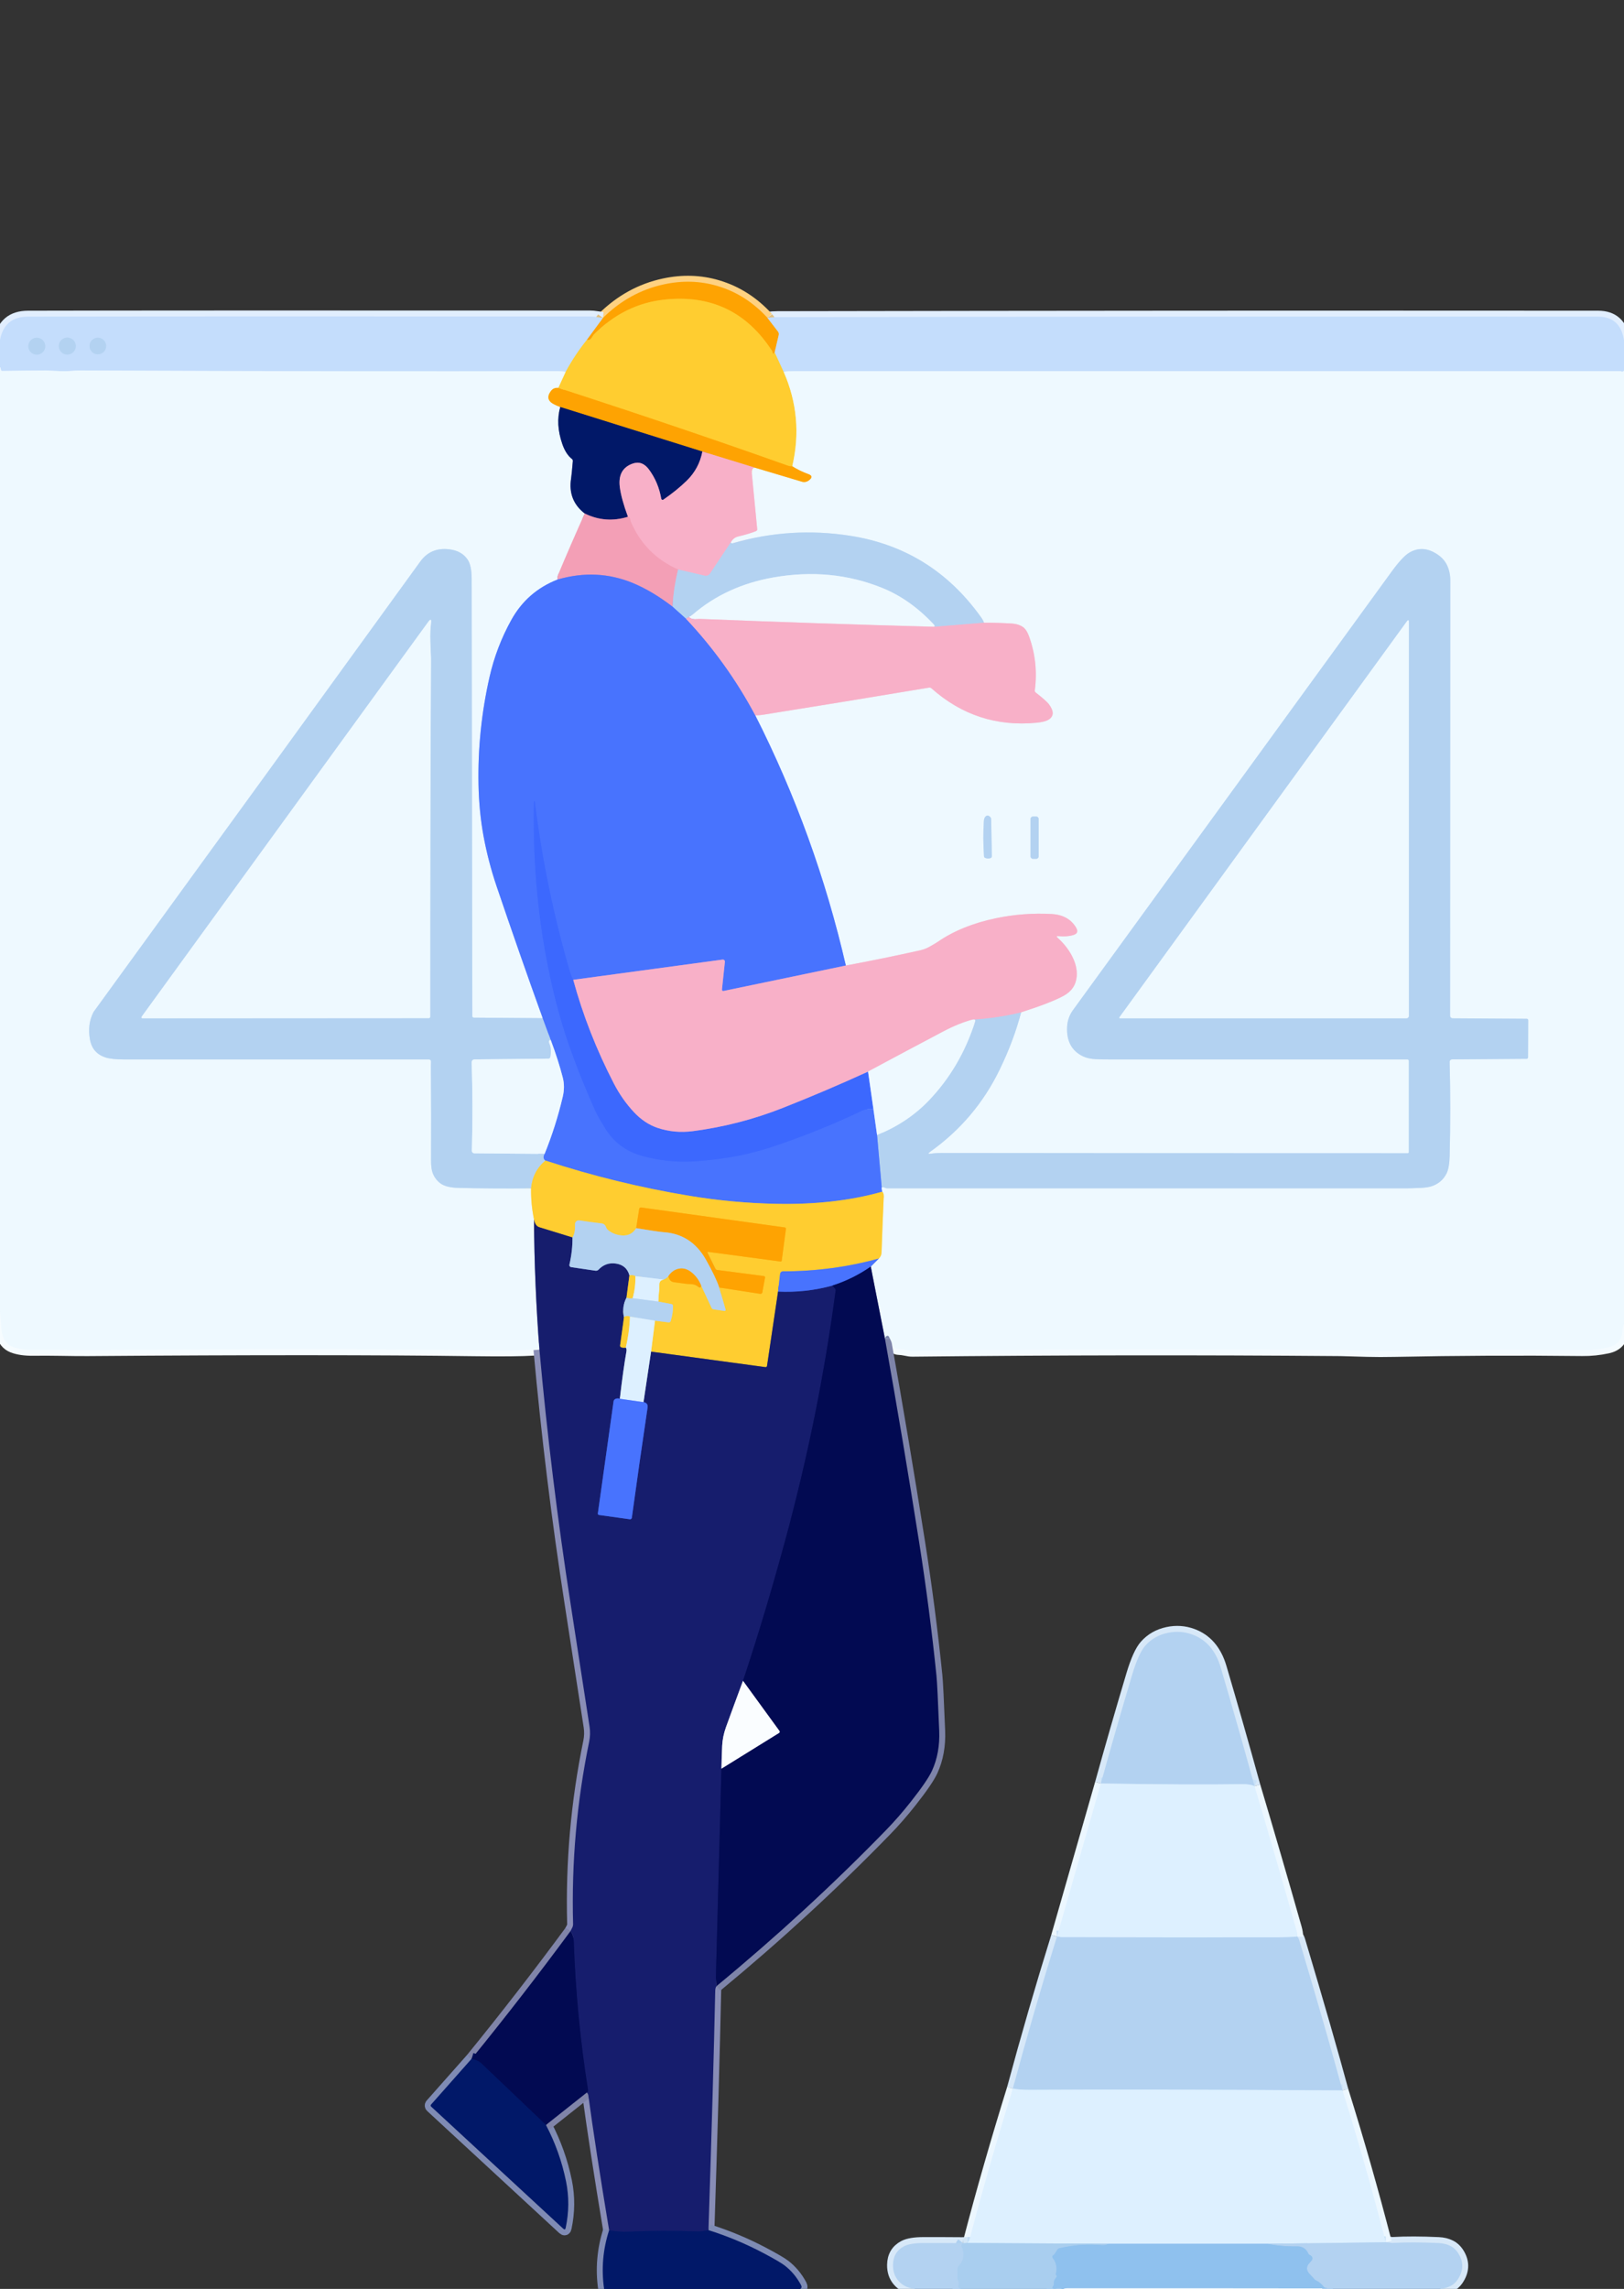 <svg width="274" height="386" viewBox="0 0 274 386" fill="none" xmlns="http://www.w3.org/2000/svg">
<rect x="0" y="0" width="274" height="386" fill="#333333" stroke="none"/>
<g clip-path="url(#clip0_1511_24485)">
<path d="M274 57.38C273.595 54.727 272.14 53.4 269.634 53.397C223.48 53.366 177.328 53.394 131.178 53.479C130.611 53.479 130.046 53.518 129.483 53.597" stroke="#E1EEFE" stroke-width="2"/>
<path d="M129.483 53.598C127.087 50.973 124.279 49.184 121.058 48.231C118.166 47.372 115.158 47.278 112.034 47.949C108.143 48.783 104.706 50.672 101.723 53.616" stroke="#FED181" stroke-width="2"/>
<path d="M101.722 53.616C101.366 53.574 101.012 53.524 100.658 53.466C100.278 53.402 99.922 53.37 99.59 53.37C52.62 53.349 20.993 53.358 4.708 53.398C2.06 53.407 0.49 54.716 0 57.326" stroke="#E1EEFE" stroke-width="2"/>
<path d="M129.483 53.598L131.269 55.928C131.392 56.087 131.433 56.301 131.383 56.511L130.703 59.401" stroke="#E1C07F" stroke-width="2"/>
<path d="M130.703 59.401C130.508 59.78 130.394 59.812 130.36 59.496C130.345 59.363 130.308 59.252 130.251 59.164C125.973 52.567 119.927 49.687 112.112 50.524C107.572 51.01 103.593 52.982 100.174 56.442C100.159 56.457 100.03 56.653 99.786 57.029C99.619 57.287 99.351 57.389 98.983 57.334" stroke="#FFB819" stroke-width="2"/>
<path d="M98.983 57.334L101.723 53.615" stroke="#E1C07F" stroke-width="2"/>
<path d="M130.703 59.402L132.223 62.703" stroke="#E2D596" stroke-width="2"/>
<path d="M132.223 62.701C134.476 67.842 134.959 73.152 133.671 78.633" stroke="#F7E398" stroke-width="2"/>
<path d="M133.671 78.633C133.446 78.663 133.156 78.616 132.803 78.492C121.38 74.422 108.509 70.063 94.188 65.414" stroke="#FFB819" stroke-width="2"/>
<path d="M94.188 65.414L95.425 62.701" stroke="#F7E398" stroke-width="2"/>
<path d="M95.425 62.701C96.448 60.804 97.634 59.015 98.983 57.334" stroke="#E2D596" stroke-width="2"/>
<path d="M95.425 62.701C95.044 62.622 94.48 62.584 93.731 62.587C72.094 62.648 45.346 62.611 13.485 62.478C13.147 62.475 12.607 62.502 11.864 62.56C11.319 62.602 10.776 62.611 10.234 62.587C8.672 62.514 7.862 62.478 7.804 62.478C5.326 62.487 2.848 62.513 0.37 62.555C0.256 62.56 0.155 62.46 0.142 62.328C0.129 62.167 0.082 62.017 0 61.877" stroke="#D9EBFE" stroke-width="2"/>
<path d="M12.791 58.363C12.791 57.575 12.147 56.934 11.357 56.934C10.567 56.934 9.923 57.575 9.923 58.363C9.923 59.15 10.567 59.792 11.357 59.792C12.147 59.792 12.791 59.15 12.791 58.363Z" stroke="#BCD8F7" stroke-width="2"/>
<path d="M7.635 58.382C7.635 57.594 6.996 56.957 6.206 56.957C5.416 56.957 4.777 57.594 4.777 58.382C4.777 59.169 5.416 59.806 6.206 59.806C6.996 59.806 7.635 59.169 7.635 58.382Z" stroke="#BCD8F7" stroke-width="2"/>
<path d="M17.91 58.351C17.91 57.577 17.285 56.953 16.509 56.953C15.732 56.953 15.107 57.577 15.107 58.351C15.107 59.124 15.732 59.748 16.509 59.748C17.285 59.748 17.91 59.124 17.91 58.351Z" stroke="#BCD8F7" stroke-width="2"/>
<path d="M274 62.502C273.857 62.699 273.667 62.728 273.429 62.588C227.001 62.588 180.574 62.588 134.146 62.588C133.269 62.588 132.628 62.626 132.223 62.702" stroke="#D9EBFE" stroke-width="2"/>
<path d="M94.188 65.415C93.646 65.363 93.222 65.553 92.918 65.984C92.251 66.912 92.431 67.642 93.457 68.173C93.804 68.349 94.162 68.504 94.53 68.637" stroke="#F6CE81" stroke-width="2"/>
<path d="M94.53 68.637C93.982 70.552 94.096 72.632 94.873 74.877C95.268 76.018 95.806 76.854 96.484 77.385C96.603 77.477 96.663 77.613 96.649 77.75C96.521 79.27 96.424 80.247 96.357 80.681C95.97 83.139 96.737 85.112 98.658 86.599" stroke="#7889B4" stroke-width="2"/>
<path d="M98.658 86.6C97.115 90.023 95.618 93.467 94.169 96.932C94.063 97.187 94.031 97.454 94.073 97.734" stroke="#F1CCDB" stroke-width="2"/>
<path d="M94.073 97.732C90.651 99.068 88.051 101.338 86.273 104.542C84.59 107.577 83.363 110.787 82.593 114.174C81.235 120.167 80.615 126.217 80.734 132.322C80.795 135.36 81.077 138.244 81.579 140.975C82.106 143.837 82.838 146.653 83.775 149.424C86.299 156.874 88.895 164.299 91.562 171.701" stroke="#9BB6FF" stroke-width="2"/>
<path d="M91.562 171.702L79.921 171.615C79.793 171.611 79.688 171.506 79.688 171.374C79.655 146.782 79.618 122.189 79.579 97.597C79.576 96.122 79.356 95.057 78.921 94.402C78.257 93.394 77.219 92.805 75.807 92.635C73.718 92.381 72.083 93.071 70.902 94.707C53.433 118.832 35.938 142.938 18.417 167.027C16.664 169.443 15.785 170.653 15.782 170.659C15.064 172.049 14.863 173.603 15.18 175.321C15.466 176.862 16.353 177.868 17.842 178.338C18.527 178.554 19.582 178.662 21.007 178.662C38.092 178.662 55.215 178.662 72.377 178.662C72.573 178.662 72.729 178.821 72.72 179.012C72.704 179.51 72.7 180.047 72.706 180.624C72.746 185.634 72.753 190.644 72.729 195.654C72.726 196.616 72.817 197.338 73.003 197.821C73.292 198.573 73.756 199.172 74.395 199.619C75.02 200.056 76.011 200.291 77.368 200.324C81.445 200.421 85.523 200.445 89.603 200.397" stroke="#D1E6F8" stroke-width="2"/>
<path d="M89.603 200.396C89.572 202.16 89.737 203.904 90.096 205.631" stroke="#F7E398" stroke-width="2"/>
<path d="M90.096 205.631C90.141 212.962 90.446 220.283 91.009 227.594" stroke="#828BB6" stroke-width="2"/>
<path d="M91.009 227.593C90.842 227.463 90.673 227.426 90.502 227.484C90.265 227.563 90.125 227.604 90.082 227.607C88.079 227.737 84.69 227.771 79.917 227.707C63.927 227.489 42.248 227.483 14.878 227.689C13.764 227.698 12.217 227.684 10.239 227.648C8.692 227.621 7.144 227.616 5.594 227.634C4.212 227.649 3.07 227.484 2.169 227.138C1.21 226.771 0.601 226.012 0.343 224.862C0.257 224.489 0.143 223.266 0 221.193" stroke="#F6FCFF" stroke-width="2"/>
<path d="M274 223.184C273.857 223.542 273.776 223.912 273.758 224.294C273.682 225.912 272.848 226.893 271.255 227.239C269.828 227.552 268.383 227.699 266.922 227.681C256.379 227.559 245.837 227.607 235.298 227.822C233.596 227.855 232.064 227.854 230.703 227.817C227.708 227.732 226.204 227.69 226.192 227.69C202.113 227.493 178.036 227.525 153.961 227.786C153.641 227.792 153.244 227.742 152.769 227.635C152.382 227.547 151.98 227.496 151.563 227.481C151.193 227.462 150.851 227.226 150.677 226.857L149.992 225.428C149.928 225.296 149.778 225.232 149.65 225.282C149.452 225.361 149.339 225.525 149.312 225.774" stroke="#F4FBFF" stroke-width="2"/>
<path d="M149.312 225.772L146.914 213.596" stroke="#7882A9" stroke-width="2"/>
<path d="M146.914 213.596L148.284 212.23" stroke="#9BB6FF" stroke-width="2"/>
<path d="M148.284 212.231C148.567 211.952 148.716 211.61 148.732 211.207C148.841 208.057 148.965 204.908 149.102 201.761C149.117 201.394 149.035 201.129 148.855 200.965" stroke="#F7E398" stroke-width="2"/>
<path d="M148.855 200.966C148.755 200.717 148.723 200.458 148.759 200.188" stroke="#9BB6FF" stroke-width="2"/>
<path d="M148.759 200.187C148.933 200.178 149.094 200.208 149.243 200.278C149.417 200.357 149.558 200.397 149.668 200.397C178.934 200.397 208.2 200.397 237.467 200.397C237.805 200.397 238.514 200.374 239.595 200.328C240.508 200.292 241.207 200.181 241.691 199.996C242.784 199.583 243.578 198.872 244.075 197.861C244.382 197.236 244.553 196.244 244.586 194.884C244.72 189.54 244.719 184.274 244.582 179.085C244.572 178.848 244.769 178.652 245.011 178.652L257.56 178.557C257.697 178.552 257.807 178.447 257.807 178.32L257.834 172.029C257.834 171.902 257.724 171.802 257.592 171.802L245.084 171.724C244.851 171.724 244.659 171.538 244.659 171.31C244.659 146.624 244.67 122.142 244.691 97.865C244.694 96.976 244.522 96.149 244.175 95.385C243.846 94.656 243.313 94.039 242.577 93.532C240.902 92.385 239.287 92.283 237.732 93.227C236.986 93.676 236.001 94.741 234.777 96.422C216.86 121.054 198.948 145.689 181.041 170.327C180.42 171.182 180.086 172.14 180.041 173.199C179.931 175.59 180.831 177.24 182.74 178.147C183.33 178.426 184.069 178.584 184.955 178.62C185.585 178.648 186.344 178.661 187.233 178.661C203.978 178.661 220.722 178.661 237.467 178.661C237.595 178.661 237.695 178.761 237.695 178.889V194.311C237.695 194.402 237.617 194.479 237.526 194.479C211.228 194.479 184.988 194.464 158.806 194.434C158.154 194.434 157.58 194.475 157.084 194.556C156.561 194.641 156.515 194.531 156.947 194.224C162.028 190.613 165.93 186.003 168.652 180.396C170.268 177.07 171.477 173.842 172.277 170.714" stroke="#D1E6F8" stroke-width="2"/>
<path d="M172.278 170.713C175.617 169.644 178.006 168.719 179.443 167.936C180.8 167.196 181.54 166.105 181.662 164.663C181.756 163.546 181.479 162.375 180.831 161.149C180.259 160.066 179.464 159.066 178.447 158.149C178.201 157.925 178.243 157.829 178.575 157.863C179.546 157.96 180.389 157.898 181.105 157.676C181.766 157.473 181.924 157.072 181.58 156.474C180.74 155.021 179.353 154.241 177.42 154.135C174.256 153.962 171.125 154.2 168.026 154.849C164.172 155.653 160.899 156.981 158.208 158.832C157.909 159.036 157.431 159.319 156.774 159.683C156.296 159.947 155.778 160.142 155.221 160.266C151.065 161.192 146.894 162.044 142.708 162.824" stroke="#F3D5E4" stroke-width="2"/>
<path d="M142.708 162.826C139.323 148.138 134.23 134.071 127.428 120.625" stroke="#9BB6FF" stroke-width="2"/>
<path d="M127.428 120.625C127.794 120.646 128.282 120.608 128.894 120.511C138.186 119.027 147.468 117.51 156.742 115.959C156.888 115.936 157.038 115.977 157.153 116.077C162.222 120.59 168.129 122.524 174.876 121.881C175.811 121.793 176.488 121.621 176.908 121.367C177.818 120.805 177.844 119.942 176.986 118.777C176.709 118.397 175.961 117.733 174.743 116.783C174.629 116.696 174.574 116.555 174.593 116.414C175.001 113.276 174.678 110.248 173.625 107.329C173.348 106.561 173.007 106.034 172.602 105.749C172.096 105.397 171.455 105.197 170.679 105.148C169.12 105.054 167.56 105.01 165.998 105.016" stroke="#F3D5E4" stroke-width="2"/>
<path d="M165.998 105.016C165.962 104.791 165.762 104.427 165.4 103.923C159.899 96.297 152.572 91.773 143.421 90.35C136.726 89.309 130.133 89.728 123.643 91.606C123.484 91.651 123.364 91.614 123.282 91.492" stroke="#D1E6F8" stroke-width="2"/>
<path d="M123.282 91.492C123.574 90.939 123.999 90.598 124.556 90.467C125.74 90.191 126.745 89.888 127.57 89.557C127.693 89.507 127.771 89.379 127.757 89.243C127.459 86.084 127.153 82.926 126.839 79.77C126.787 79.239 126.94 78.93 127.296 78.842" stroke="#F3D5E4" stroke-width="2"/>
<path d="M127.296 78.842L135.324 81.241C135.694 81.35 136.1 81.278 136.425 81.045C137.088 80.563 137.075 80.199 136.384 79.953C135.431 79.61 134.526 79.17 133.671 78.633" stroke="#F6CE81" stroke-width="2"/>
<path d="M166.204 144.667C166.52 144.803 166.829 144.816 167.131 144.703C167.259 144.658 167.346 144.526 167.341 144.38L167.231 138.176C167.227 138.017 167.172 137.876 167.072 137.775C166.767 137.466 166.492 137.451 166.245 137.73C166.102 137.888 166.02 138.132 165.998 138.463C165.87 140.344 165.878 142.326 166.021 144.407C166.03 144.521 166.099 144.621 166.204 144.667Z" stroke="#D1E6F8" stroke-width="2"/>
<path d="M175.241 138.108C175.241 137.88 175.054 137.693 174.826 137.693H174.287C174.058 137.693 173.871 137.88 173.871 138.108V144.416C173.871 144.644 174.058 144.831 174.287 144.831H174.826C175.054 144.831 175.241 144.644 175.241 144.416V138.108Z" stroke="#D1E6F8" stroke-width="2"/>
<path d="M127.296 78.843L118.505 76.148" stroke="#FBAA65" stroke-width="2"/>
<path d="M118.505 76.147L94.53 68.637" stroke="#805E35" stroke-width="2"/>
<path d="M118.505 76.148C118.134 78.082 117.243 79.731 115.833 81.096C114.707 82.189 113.403 83.243 111.92 84.26C111.783 84.356 111.591 84.269 111.564 84.105C111.247 82.26 110.559 80.62 109.5 79.185C108.729 78.138 107.811 77.802 106.746 78.179C105.032 78.782 104.309 80.11 104.577 82.162C104.747 83.475 105.204 85.138 105.947 87.15" stroke="#7D6498" stroke-width="2"/>
<path d="M105.947 87.15C103.42 87.927 100.99 87.744 98.658 86.6" stroke="#7A5C8F" stroke-width="2"/>
<path d="M123.282 91.492L119.793 96.727C119.596 97.018 119.245 97.159 118.902 97.082L114.413 96.044" stroke="#D6C1DD" stroke-width="2"/>
<path d="M114.413 96.045C110.647 94.379 107.976 91.664 106.399 87.901C106.393 87.886 106.364 87.754 106.312 87.505C106.275 87.329 106.154 87.211 105.947 87.15" stroke="#F6A8BF" stroke-width="2"/>
<path d="M114.413 96.045C113.905 98.102 113.588 100.189 113.463 102.304" stroke="#D3B9D4" stroke-width="2"/>
<path d="M113.463 102.303C111.207 100.57 108.997 99.252 106.833 98.347C102.762 96.651 98.509 96.446 94.073 97.733" stroke="#9E89DA" stroke-width="2"/>
<path d="M165.998 105.016L157.664 105.698" stroke="#D6C1DD" stroke-width="2"/>
<path d="M157.664 105.698C157.673 105.628 157.672 105.563 157.66 105.502C157.65 105.444 157.62 105.387 157.568 105.329C154.917 102.486 152.009 100.424 148.846 99.143C143.101 96.822 136.974 96.234 130.465 97.382C125.162 98.316 120.633 100.402 116.879 103.64C116.767 103.737 116.547 103.866 116.222 104.027" stroke="#D1E6F8" stroke-width="2"/>
<path d="M116.222 104.027L115.747 104.351" stroke="#D6C1DD" stroke-width="2"/>
<path d="M115.747 104.351L113.463 102.303" stroke="#7EA3F8" stroke-width="2"/>
<path d="M91.562 171.701L92.913 175.361" stroke="#7EA3F8" stroke-width="2"/>
<path d="M92.913 175.361C92.597 175.413 92.527 175.641 92.703 176.044C92.962 176.63 93.006 177.381 92.836 178.297C92.808 178.429 92.694 178.525 92.562 178.529L80.076 178.652C79.793 178.657 79.57 178.884 79.579 179.158C79.743 184.165 79.754 189.132 79.611 194.06C79.602 194.297 79.793 194.488 80.035 194.493L91.886 194.593" stroke="#D1E6F8" stroke-width="2"/>
<path d="M91.886 194.592C91.624 195.08 91.668 195.454 92.018 195.712" stroke="#7EA3F8" stroke-width="2"/>
<path d="M92.018 195.713C90.581 196.927 89.776 198.488 89.603 200.397" stroke="#D9D091" stroke-width="2"/>
<path d="M63.65 116.709C50.501 134.817 37.27 153.038 23.957 171.373C23.789 171.603 23.849 171.719 24.135 171.719L72.354 171.691C72.482 171.691 72.583 171.591 72.583 171.464C72.57 151.338 72.615 131.213 72.715 111.088C72.718 110.927 72.68 109.927 72.601 108.088C72.561 107.077 72.601 106.071 72.72 105.07C72.802 104.399 72.644 104.337 72.245 104.883C69.377 108.825 66.512 112.767 63.65 116.709Z" stroke="#D1E6F8" stroke-width="2"/>
<path d="M148.759 200.187L147.978 191.406" stroke="#7EA3F8" stroke-width="2"/>
<path d="M147.978 191.406C151.425 190.013 154.34 188.069 156.723 185.575C160.279 181.855 162.876 177.426 164.514 172.288C164.606 172 164.491 171.88 164.172 171.928" stroke="#D1E6F8" stroke-width="2"/>
<path d="M164.172 171.928C166.912 171.767 169.614 171.362 172.277 170.713" stroke="#D6C1DD" stroke-width="2"/>
<path d="M237.352 104.812L188.896 171.52C188.798 171.653 188.833 171.72 189.001 171.72H237.298C237.517 171.72 237.695 171.542 237.695 171.324V104.921C237.695 104.533 237.581 104.496 237.352 104.812Z" stroke="#D1E6F8" stroke-width="2"/>
<path d="M157.664 105.698C144.421 105.343 131.181 104.898 117.943 104.364C117.91 104.364 117.675 104.379 117.24 104.41C116.835 104.44 116.496 104.313 116.222 104.027" stroke="#F3D5E4" stroke-width="2"/>
<path d="M115.747 104.352C120.365 109.255 124.259 114.68 127.428 120.625" stroke="#A092E3" stroke-width="2"/>
<path d="M142.708 162.825L122.062 167.118C121.921 167.145 121.793 167.027 121.807 166.881L122.304 162.193C122.327 161.974 122.131 161.792 121.907 161.824L96.717 165.233" stroke="#A092E3" stroke-width="2"/>
<path d="M96.717 165.232C96.48 164.795 96.291 164.337 96.151 163.858C93.42 154.496 91.452 144.975 90.246 135.294C90.222 135.103 90.178 135.049 90.114 135.131C90.09 135.161 90.077 135.202 90.077 135.254C89.834 147.856 91.251 159.737 94.329 170.895C95.638 175.635 97.657 181.071 100.384 187.204C100.607 187.702 100.861 188.193 101.147 188.679C101.433 189.155 101.719 189.633 102.006 190.113C103.467 192.562 105.58 194.167 108.344 194.929C111.182 195.709 114.074 196.014 117.021 195.844C119.621 195.692 122.193 195.367 124.738 194.87C126.906 194.445 129.393 193.738 132.2 192.748C136.931 191.079 141.318 189.275 145.362 187.336C146.068 186.999 146.738 186.914 147.371 187.081" stroke="#426EFE" stroke-width="2"/>
<path d="M147.371 187.082L147.978 191.406" stroke="#9BB6FF" stroke-width="2"/>
<path d="M148.855 200.966C143.555 202.468 137.586 203.151 130.949 203.014C126.045 202.914 121.172 202.463 116.331 201.662C108.075 200.3 99.97 198.317 92.018 195.713" stroke="#A4A097" stroke-width="2"/>
<path d="M91.886 194.593C93.155 191.452 94.177 188.234 94.95 184.939C95.209 183.825 95.212 182.766 94.959 181.761C94.472 179.84 93.79 177.707 92.913 175.361" stroke="#9BB6FF" stroke-width="2"/>
<path d="M96.717 165.232C98.343 171.201 100.63 177.034 103.577 182.73C104.505 184.523 105.629 186.126 106.947 187.537C108.146 188.82 109.481 189.709 110.952 190.204C112.842 190.838 114.829 191.02 116.911 190.75C122.129 190.071 127.186 188.764 132.082 186.831C136.928 184.919 141.72 182.879 146.458 180.709" stroke="#9A8CE3" stroke-width="2"/>
<path d="M146.458 180.709L147.371 187.082" stroke="#95B1FF" stroke-width="2"/>
<path d="M164.172 171.928C162.595 172.34 160.911 173.02 159.121 173.967C154.892 176.2 150.671 178.448 146.458 180.708" stroke="#F3D5E4" stroke-width="2"/>
<path d="M148.284 212.23C143.063 213.672 137.667 214.393 132.095 214.393C131.853 214.393 131.648 214.575 131.621 214.811L131.273 217.807" stroke="#A4A097" stroke-width="2"/>
<path d="M131.273 217.807L129.41 230.356C129.392 230.484 129.278 230.57 129.15 230.552L109.847 227.935" stroke="#8B754F" stroke-width="2"/>
<path d="M109.847 227.935L110.513 222.719" stroke="#EEDF98" stroke-width="2"/>
<path d="M110.513 222.719L112.788 223.001C112.952 223.024 113.103 222.942 113.144 222.814C113.448 221.849 113.576 220.966 113.527 220.165C113.523 220.042 113.418 219.938 113.281 219.915L111.084 219.496" stroke="#D9D091" stroke-width="2"/>
<path d="M111.084 219.496C111.09 218.81 111.142 218.129 111.239 217.452C111.246 217.425 111.249 217.131 111.249 216.569C111.252 216.12 111.501 215.856 111.998 215.777" stroke="#EEDF98" stroke-width="2"/>
<path d="M111.998 215.777C112.311 215.661 112.571 215.466 112.778 215.189" stroke="#D9D091" stroke-width="2"/>
<path d="M112.778 215.189C112.815 215.484 112.922 215.731 113.098 215.931C113.241 216.092 113.47 216.194 113.783 216.236C114.474 216.327 115.167 216.418 115.861 216.509C115.885 216.513 116.126 216.525 116.582 216.546C117.067 216.567 117.491 216.737 117.857 217.056C117.98 217.16 118.14 217.179 118.217 217.097C118.284 217.021 118.31 216.916 118.295 216.783" stroke="#FFB819" stroke-width="2"/>
<path d="M118.295 216.783L120.044 220.525C120.117 220.675 120.231 220.775 120.35 220.793L122.241 221.071C122.359 221.089 122.455 220.975 122.423 220.857L121.341 217.125" stroke="#D9D091" stroke-width="2"/>
<path d="M121.341 217.124L128.255 218.189C128.428 218.217 128.588 218.108 128.62 217.939L129.081 215.445C129.104 215.322 129.004 215.208 128.867 215.19L121.044 214.17C120.893 214.152 120.766 214.065 120.706 213.943L119.396 211.302C119.326 211.16 119.371 211.099 119.533 211.12L131.698 212.741C131.789 212.755 131.876 212.686 131.89 212.595L132.602 207.251C132.621 207.124 132.534 207.005 132.411 206.992L108.18 203.628C108.015 203.605 107.865 203.714 107.842 203.869L107.335 207.11" stroke="#FFB819" stroke-width="2"/>
<path d="M107.335 207.11C106.799 208.008 105.994 208.419 104.919 208.343C103.988 208.277 103.179 207.946 102.494 207.351C102.398 207.269 102.316 207.137 102.261 206.973C102.127 206.576 101.872 206.356 101.494 206.313C100.118 206.155 98.876 205.987 97.768 205.808C97.361 205.74 96.996 206.063 97.014 206.477C97.063 207.457 96.92 208.193 96.585 208.685" stroke="#D9D091" stroke-width="2"/>
<path d="M96.585 208.685C94.731 208.106 92.875 207.534 91.018 206.969C90.513 206.814 90.205 206.368 90.096 205.631" stroke="#8B754F" stroke-width="2"/>
<path d="M121.341 217.124C120.97 215.979 120.224 214.415 119.103 212.431C117.484 209.557 115.115 208.011 111.998 207.792C111.325 207.744 109.771 207.516 107.335 207.109" stroke="#D9BB7A" stroke-width="2"/>
<path d="M96.585 208.686C96.609 210.148 96.437 211.679 96.069 213.278C96.028 213.47 96.16 213.661 96.361 213.688L100.467 214.289C100.659 214.316 100.846 214.257 100.969 214.125C101.779 213.266 102.756 212.919 103.901 213.083C105.113 213.256 105.877 213.92 106.193 215.076" stroke="#6578AF" stroke-width="2"/>
<path d="M106.193 215.076L105.7 218.831" stroke="#8B754F" stroke-width="2"/>
<path d="M105.7 218.832C105.152 219.879 105.012 220.979 105.28 222.132" stroke="#6578AF" stroke-width="2"/>
<path d="M105.28 222.131L104.627 226.883C104.609 227.024 104.686 227.156 104.814 227.202C105.055 227.287 105.312 227.303 105.586 227.252" stroke="#8B754F" stroke-width="2"/>
<path d="M105.586 227.252C105.705 227.41 105.74 227.628 105.691 227.907C105.335 229.91 104.963 232.569 104.577 235.882" stroke="#7A87B6" stroke-width="2"/>
<path d="M104.577 235.883C104.233 235.78 103.945 235.812 103.714 235.979C103.613 236.052 103.54 236.188 103.517 236.357L100.869 255.224C100.85 255.352 100.937 255.47 101.06 255.484L106.275 256.208C106.431 256.226 106.577 256.116 106.6 255.957C107.47 249.609 108.356 243.417 109.257 237.381C109.337 236.853 109.108 236.543 108.572 236.452" stroke="#2F48B6" stroke-width="2"/>
<path d="M108.573 236.452L109.847 227.936" stroke="#7A87B6" stroke-width="2"/>
<path d="M131.273 217.807C134.373 217.955 137.423 217.62 140.425 216.801" stroke="#2F48B6" stroke-width="2"/>
<path d="M140.425 216.801L140.891 217.37C140.964 217.461 140.991 217.62 140.964 217.807C139.104 231.811 136.269 245.818 132.461 259.825C130.183 268.21 127.815 276.085 125.355 283.45" stroke="#0C1460" stroke-width="2"/>
<path d="M125.355 283.449C124.387 286.053 123.429 288.66 122.483 291.269C122.108 292.307 121.895 293.357 121.843 294.419C121.785 295.7 121.744 296.98 121.72 298.261" stroke="#888DB6" stroke-width="2"/>
<path d="M121.72 298.262C121.412 309.945 121.102 321.628 120.788 333.311C120.77 334.012 120.808 334.549 120.903 334.923" stroke="#0C1460" stroke-width="2"/>
<path d="M120.902 334.922C120.756 335.113 120.68 335.373 120.674 335.7C120.446 346.364 120.065 359.824 119.532 376.08" stroke="#888DB6" stroke-width="2"/>
<path d="M119.533 376.08C119.231 376.135 118.928 376.189 118.624 376.244C118.319 376.299 118.012 376.32 117.701 376.308C113.823 376.156 109.943 376.168 106.061 376.344C104.953 376.393 103.855 376.311 102.768 376.098" stroke="#0C1B6B" stroke-width="2"/>
<path d="M102.768 376.099C101.225 366.813 100.048 359.18 99.238 353.198C99.208 352.974 99.129 352.869 99.001 352.884" stroke="#8A8EB6" stroke-width="2"/>
<path d="M99.001 352.884C99.174 352.777 99.244 352.626 99.211 352.429C97.899 344.171 97.1 335.864 96.813 327.507C96.783 326.654 96.593 326.041 96.243 325.668" stroke="#0C1460" stroke-width="2"/>
<path d="M96.243 325.669C96.349 325.474 96.451 325.277 96.549 325.077C96.649 324.88 96.696 324.667 96.69 324.44C96.413 314.086 97.317 303.845 99.403 293.719C99.576 292.866 99.599 292.021 99.471 291.184C98.421 284.328 97.361 277.473 96.293 270.618C94.07 256.334 92.309 241.993 91.009 227.594" stroke="#8A8EB6" stroke-width="2"/>
<path d="M118.295 216.783C117.924 215.867 117.369 215.119 116.633 214.539C115.993 214.039 115.34 213.837 114.674 213.934C113.912 214.04 113.281 214.459 112.778 215.19" stroke="#D9BB7A" stroke-width="2"/>
<path d="M111.998 215.776L107.203 215.207" stroke="#C8E1F8" stroke-width="2"/>
<path d="M107.202 215.207C106.883 215.031 106.546 214.987 106.193 215.075" stroke="#D9D091" stroke-width="2"/>
<path d="M146.914 213.596C144.914 214.989 142.751 216.057 140.425 216.8" stroke="#253FA8" stroke-width="2"/>
<path d="M149.312 225.773C151.351 237.184 153.273 248.613 155.075 260.063C156.253 267.534 157.227 275.032 157.998 282.558C158.107 283.632 158.262 286.743 158.463 291.89C158.561 294.381 158.156 296.619 157.249 298.604C156.74 299.717 155.545 301.465 153.664 303.847C152.3 305.577 150.902 307.176 149.472 308.645C140.6 317.767 131.077 326.526 120.902 334.923" stroke="#7E84A9" stroke-width="2"/>
<path d="M121.72 298.261L131.438 292.239C131.557 292.166 131.589 292.011 131.511 291.907L125.355 283.449" stroke="#7E84A9" stroke-width="2"/>
<path d="M107.203 215.207C107.236 216.466 107.084 217.706 106.746 218.926" stroke="#EEDF98" stroke-width="2"/>
<path d="M106.746 218.928C106.381 219.007 106.032 218.975 105.7 218.832" stroke="#D9D091" stroke-width="2"/>
<path d="M111.084 219.497L106.746 218.928" stroke="#C8E1F8" stroke-width="2"/>
<path d="M110.513 222.718L106.289 222.035" stroke="#C8E1F8" stroke-width="2"/>
<path d="M106.289 222.037C105.909 221.87 105.572 221.902 105.28 222.132" stroke="#D9D091" stroke-width="2"/>
<path d="M96.243 325.668C90.86 332.969 85.304 340.138 79.574 347.176" stroke="#8084A9" stroke-width="2"/>
<path d="M79.574 347.176L72.724 354.909C72.637 355.01 72.647 355.16 72.742 355.251L95.028 375.839C95.241 376.036 95.378 375.994 95.439 375.712C96.005 373.05 96.026 370.436 95.503 367.869C94.824 364.534 93.694 361.359 92.114 358.346" stroke="#7F8BB4" stroke-width="2"/>
<path d="M92.114 358.347L99.001 352.885" stroke="#8084A9" stroke-width="2"/>
<path d="M102.768 376.1C101.721 379.331 101.439 382.632 101.923 386" stroke="#7F8BB4" stroke-width="2"/>
<path d="M106.289 222.035C106.228 223.795 105.994 225.534 105.586 227.252" stroke="#EEDF98" stroke-width="2"/>
<path d="M108.572 236.452L104.577 235.883" stroke="#93B2FF" stroke-width="2"/>
<path d="M243.033 385.999C244.349 385.842 245.3 385.339 245.888 384.493C246.901 383.027 246.981 381.572 246.125 380.127C245.754 379.496 245.282 379.037 244.709 378.748C244.134 378.457 243.47 378.295 242.718 378.261C239.723 378.125 237.162 378.119 235.037 378.243C234.87 378.252 234.667 378.232 234.43 378.184C234.229 378.144 234.023 378.126 233.813 378.129" stroke="#D7E8F8" stroke-width="2"/>
<path d="M233.813 378.13C231.597 369.533 229.161 360.998 226.507 352.525" stroke="#ECF7FF" stroke-width="2"/>
<path d="M226.507 352.524C224.829 346.309 222.403 337.885 219.227 327.252C219.124 326.906 219.001 326.681 218.857 326.578" stroke="#D7E8F8" stroke-width="2"/>
<path d="M218.858 326.58C218.867 326.176 218.791 325.689 218.629 325.119C216.361 317.132 214.04 309.16 211.665 301.203" stroke="#ECF7FF" stroke-width="2"/>
<path d="M211.665 301.203C209.823 294.515 207.92 287.845 205.957 281.193C205.116 278.349 203.518 276.498 201.162 275.64C199.822 275.151 198.438 275.058 197.011 275.362C195.482 275.684 194.225 276.401 193.239 277.515C192.484 278.365 191.742 280.005 191.015 282.436C189.191 288.529 187.43 294.639 185.731 300.766" stroke="#D7E8F8" stroke-width="2"/>
<path d="M185.731 300.766L178.328 326.579" stroke="#ECF7FF" stroke-width="2"/>
<path d="M178.328 326.578C175.683 335.072 173.203 343.613 170.889 352.201" stroke="#D7E8F8" stroke-width="2"/>
<path d="M170.889 352.201C168.128 361.099 165.698 369.558 163.601 377.578C163.519 377.894 163.366 378.115 163.144 378.243" stroke="#ECF7FF" stroke-width="2"/>
<path d="M163.144 378.242L162.459 378.279" stroke="#D2E6F7" stroke-width="2"/>
<path d="M162.459 378.279C160.243 378.261 158.026 378.253 155.81 378.257C154.318 378.26 153.227 378.442 152.536 378.803C151.315 379.443 150.692 380.487 150.668 381.934C150.65 383.006 150.95 383.901 151.568 384.62C152.24 385.4 153.16 385.86 154.326 385.999" stroke="#D7E8F8" stroke-width="2"/>
<path d="M135.032 385.999C135.26 385.85 135.298 385.631 135.146 385.343C134.437 384.02 133.526 382.928 132.415 382.066C131.858 381.635 130.652 380.929 128.798 379.949C125.833 378.383 122.744 377.094 119.532 376.08" stroke="#7E8BB4" stroke-width="2"/>
<path d="M211.665 301.203C211.144 300.975 210.459 300.867 209.61 300.879C203.564 300.967 195.604 300.929 185.731 300.766" stroke="#C8E1F8" stroke-width="2"/>
<path d="M218.858 326.578C218.029 326.663 216.85 326.707 215.318 326.71C203.229 326.725 191.138 326.716 179.045 326.683C178.984 326.683 178.838 326.654 178.607 326.597C178.519 326.575 178.426 326.569 178.328 326.578" stroke="#C8E1F8" stroke-width="2"/>
<path d="M92.114 358.346C88.476 354.871 84.835 351.401 81.191 347.936C80.963 347.72 80.71 347.563 80.433 347.463C80.15 347.359 79.863 347.264 79.574 347.176" stroke="#02115D" stroke-width="2"/>
<path d="M226.507 352.524C204.036 352.382 186.454 352.35 173.762 352.429C172.535 352.435 171.577 352.359 170.889 352.201" stroke="#C8E1F8" stroke-width="2"/>
<path d="M233.813 378.129L213.834 378.393" stroke="#C8E1F8" stroke-width="2"/>
<path d="M213.834 378.393H187.005" stroke="#B6D9F7" stroke-width="2"/>
<path d="M187.005 378.392L163.144 378.242" stroke="#C3DFF7" stroke-width="2"/>
<path d="M223.054 386C223.063 385.97 223.073 385.938 223.082 385.904" stroke="#D8E8F8" stroke-width="2"/>
<path d="M223.082 385.903C223.983 385.873 224.158 385.833 223.607 385.785C223.493 385.776 223.392 385.717 223.324 385.621C223.007 385.157 222.589 384.809 222.068 384.579C221.931 384.518 221.815 384.427 221.721 384.306C221.575 384.123 221.352 383.882 221.054 383.582C220.36 382.884 220.337 382.213 220.986 381.57C221.229 381.327 221.369 381.14 221.406 381.01C221.491 380.697 221.359 380.455 221.008 380.282C220.876 380.213 220.771 380.109 220.716 379.981C220.36 379.18 219.702 378.792 218.743 378.816C217.087 378.855 215.451 378.714 213.834 378.393" stroke="#A1CAF0" stroke-width="2"/>
<path d="M162.459 378.279L162.322 378.443C162.231 378.552 162.194 378.68 162.235 378.766C162.802 380.047 162.625 381.188 161.706 382.189C161.601 382.303 161.546 382.444 161.546 382.585V384.183C161.546 384.308 161.582 384.447 161.655 384.602C161.805 384.917 161.814 385.232 161.683 385.544C161.637 385.649 161.683 385.772 161.788 385.817C161.897 385.866 161.998 385.926 162.089 385.999" stroke="#AED0F0" stroke-width="2"/>
<path d="M187.005 378.393C186.691 378.584 186.347 378.663 185.973 378.629C183.547 378.414 181.149 378.578 178.78 379.121C178.616 379.157 178.479 379.239 178.411 379.348L177.945 380.077C177.89 380.159 177.786 380.254 177.634 380.364C177.494 380.464 177.506 380.626 177.671 380.851C178.237 381.615 178.391 382.498 178.132 383.5C178.118 383.545 178.141 383.614 178.196 383.673L178.274 383.759C178.333 383.828 178.292 383.973 178.178 384.092C177.898 384.383 177.774 384.726 177.808 385.12C177.821 385.266 177.78 385.407 177.694 385.516C177.389 385.914 177.639 386.034 178.443 385.876C178.726 385.821 178.983 385.862 179.214 385.999" stroke="#9CC8EF" stroke-width="2"/>
<path d="M223.082 385.903C208.773 385.882 194.464 385.876 180.155 385.885C179.799 385.885 179.561 385.923 179.443 385.999" stroke="#C6E0F7" stroke-width="2"/>
<path d="M190.74 383.606C190.972 383.967 191.232 384.076 191.521 383.934C191.853 383.77 192.039 383.683 192.079 383.674C193.059 383.45 194.025 383.506 194.978 383.843C195.12 383.893 195.275 383.897 195.417 383.852C196.473 383.539 197.517 383.582 198.549 383.979C198.691 384.034 198.846 384.034 198.974 383.979C199.136 383.915 199.294 383.847 199.449 383.774C199.684 383.665 199.924 383.613 200.171 383.619C203.06 383.701 205.949 383.727 208.838 383.697C208.881 383.697 208.992 383.677 209.172 383.638C209.312 383.607 209.427 383.639 209.519 383.733C209.624 383.838 209.752 383.893 209.857 383.865C210.959 383.589 212.059 383.597 213.158 383.888C213.3 383.924 213.446 383.92 213.588 383.865C214.41 383.553 215.25 383.524 216.108 383.779C216.157 383.794 216.16 383.788 216.117 383.761C215.987 383.679 216.002 383.63 216.163 383.615C216.206 383.612 216.248 383.619 216.291 383.638C216.787 383.835 217.288 383.788 217.793 383.497C217.876 383.446 217.903 383.333 217.853 383.237L217.688 382.891C217.638 382.782 217.675 382.627 217.784 382.504C218.768 381.397 218.768 380.518 217.784 379.869C217.325 379.562 216.637 379.362 215.72 379.268C214.618 379.153 213.513 379.101 212.405 379.113C211.251 379.122 210.149 379.101 209.099 379.049C207.92 378.989 206.744 378.992 205.568 379.058C204.311 379.128 203.142 379.134 202.061 379.077C199.821 378.961 197.581 379.004 195.344 379.204C195.061 379.231 194.704 379.194 194.275 379.09C193.913 379.002 193.544 378.974 193.17 379.004C192.464 379.062 192.101 379.09 192.083 379.09C189.541 379.102 187 379.151 184.461 379.236C184.44 379.239 184.063 379.225 183.329 379.195C182.339 379.159 181.495 379.503 180.794 380.228C180.721 380.306 180.726 380.442 180.808 380.552C180.884 380.655 180.88 380.755 180.794 380.852C180.694 380.966 180.666 381.107 180.721 381.198C180.849 381.41 181.014 381.588 181.214 381.73C181.491 381.922 181.653 382.082 181.699 382.213C181.823 382.571 181.709 382.949 181.356 383.346C181.246 383.471 181.274 383.541 181.438 383.556C182.616 383.653 183.98 383.668 185.53 383.601C185.856 383.586 186.183 383.58 186.512 383.583C187.763 383.598 189.06 383.548 190.403 383.433C190.535 383.424 190.663 383.487 190.74 383.606Z" stroke="#8FC1EE" stroke-width="2"/>
<path d="M129.483 53.598L131.269 55.928C131.392 56.088 131.433 56.302 131.383 56.511L130.703 59.401C130.508 59.781 130.394 59.813 130.36 59.497C130.345 59.364 130.308 59.253 130.251 59.165C125.973 52.568 119.927 49.688 112.112 50.525C107.572 51.011 103.593 52.983 100.174 56.443C100.159 56.458 100.03 56.654 99.786 57.03C99.619 57.288 99.351 57.389 98.983 57.335L101.723 53.616C104.706 50.672 108.143 48.783 112.034 47.949C115.158 47.278 118.166 47.372 121.058 48.231C124.279 49.184 127.087 50.973 129.483 53.598Z" fill="#FEA302"/>
<path d="M130.703 59.403L132.223 62.703C134.476 67.843 134.959 73.154 133.671 78.634C133.446 78.665 133.156 78.618 132.803 78.493C121.38 74.424 108.509 70.064 94.188 65.415L95.425 62.703C96.448 60.806 97.634 59.017 98.983 57.336C99.351 57.391 99.619 57.289 99.786 57.031C100.03 56.655 100.159 56.459 100.174 56.444C103.593 52.984 107.572 51.012 112.112 50.526C119.927 49.689 125.973 52.569 130.25 59.166C130.308 59.254 130.345 59.364 130.36 59.498C130.394 59.814 130.508 59.782 130.703 59.403Z" fill="#FFCD30"/>
<path d="M101.722 53.616L98.983 57.335C97.634 59.016 96.448 60.805 95.425 62.702C95.044 62.623 94.48 62.585 93.731 62.588C72.094 62.649 45.346 62.612 13.485 62.479C13.147 62.476 12.607 62.503 11.864 62.561C11.319 62.603 10.776 62.612 10.234 62.588C8.672 62.515 7.862 62.479 7.804 62.479C5.326 62.488 2.848 62.514 0.37 62.556C0.256 62.561 0.155 62.461 0.142 62.329C0.129 62.168 0.082 62.018 0 61.878C0 60.361 0 58.843 0 57.326C0.49 54.716 2.06 53.407 4.708 53.398C20.993 53.358 52.62 53.349 99.59 53.37C99.922 53.37 100.278 53.402 100.658 53.466C101.012 53.524 101.366 53.574 101.722 53.616ZM12.791 58.364C12.791 57.577 12.147 56.935 11.357 56.935C10.567 56.935 9.923 57.577 9.923 58.364C9.923 59.151 10.567 59.793 11.357 59.793C12.147 59.793 12.791 59.151 12.791 58.364ZM7.635 58.382C7.635 57.595 6.996 56.957 6.206 56.957C5.416 56.957 4.777 57.595 4.777 58.382C4.777 59.17 5.416 59.807 6.206 59.807C6.996 59.807 7.635 59.17 7.635 58.382ZM17.91 58.35C17.91 57.577 17.285 56.953 16.509 56.953C15.732 56.953 15.107 57.577 15.107 58.35C15.107 59.124 15.732 59.748 16.509 59.748C17.285 59.748 17.91 59.124 17.91 58.35Z" fill="#C4DDFC"/>
<path d="M274 57.382C274 59.09 274 60.797 274 62.502C273.857 62.7 273.667 62.728 273.429 62.589C227.001 62.589 180.574 62.589 134.146 62.589C133.269 62.589 132.628 62.627 132.223 62.703L130.703 59.403L131.383 56.512C131.433 56.303 131.392 56.089 131.269 55.929L129.483 53.599C130.046 53.52 130.611 53.481 131.178 53.481C177.328 53.396 223.48 53.368 269.634 53.399C272.14 53.402 273.595 54.729 274 57.382Z" fill="#C4DDFC"/>
<path d="M11.357 59.794C12.149 59.794 12.791 59.154 12.791 58.365C12.791 57.575 12.149 56.935 11.357 56.935C10.565 56.935 9.923 57.575 9.923 58.365C9.923 59.154 10.565 59.794 11.357 59.794Z" fill="#B3D2F1"/>
<path d="M6.206 59.806C6.996 59.806 7.635 59.169 7.635 58.382C7.635 57.595 6.996 56.957 6.206 56.957C5.417 56.957 4.777 57.595 4.777 58.382C4.777 59.169 5.417 59.806 6.206 59.806Z" fill="#B3D2F1"/>
<path d="M16.509 59.748C17.283 59.748 17.91 59.122 17.91 58.351C17.91 57.579 17.283 56.953 16.509 56.953C15.734 56.953 15.107 57.579 15.107 58.351C15.107 59.122 15.734 59.748 16.509 59.748Z" fill="#B3D2F1"/>
<path d="M0 61.879C0.082 62.019 0.129 62.169 0.142 62.33C0.155 62.462 0.256 62.562 0.37 62.557C2.848 62.515 5.326 62.489 7.804 62.48C7.862 62.48 8.672 62.516 10.234 62.589C10.776 62.613 11.319 62.604 11.864 62.562C12.607 62.504 13.147 62.477 13.485 62.48C45.346 62.613 72.094 62.65 93.731 62.589C94.48 62.586 95.044 62.624 95.425 62.703L94.188 65.416C93.646 65.364 93.222 65.554 92.918 65.985C92.251 66.913 92.431 67.643 93.457 68.174C93.804 68.35 94.162 68.505 94.53 68.638C93.982 70.553 94.096 72.633 94.873 74.879C95.268 76.02 95.806 76.856 96.484 77.387C96.603 77.478 96.663 77.615 96.649 77.751C96.521 79.272 96.424 80.249 96.357 80.683C95.97 83.141 96.737 85.113 98.658 86.6C97.115 90.023 95.618 93.468 94.169 96.933C94.063 97.188 94.031 97.455 94.073 97.734C90.651 99.069 88.051 101.339 86.273 104.544C84.59 107.578 83.363 110.789 82.593 114.176C81.235 120.169 80.615 126.218 80.734 132.324C80.795 135.362 81.077 138.246 81.579 140.977C82.106 143.839 82.838 146.655 83.775 149.425C86.299 156.875 88.895 164.301 91.562 171.702L79.921 171.616C79.793 171.611 79.688 171.507 79.688 171.375C79.655 146.782 79.618 122.19 79.579 97.598C79.576 96.123 79.356 95.058 78.921 94.402C78.257 93.395 77.219 92.806 75.807 92.636C73.718 92.381 72.083 93.072 70.902 94.707C53.433 118.832 35.938 142.939 18.417 167.027C16.664 169.443 15.785 170.654 15.782 170.66C15.064 172.05 14.863 173.603 15.18 175.321C15.466 176.863 16.353 177.869 17.842 178.339C18.527 178.554 19.582 178.662 21.007 178.662C38.092 178.662 55.216 178.662 72.377 178.662C72.573 178.662 72.729 178.821 72.72 179.013C72.704 179.51 72.7 180.047 72.706 180.624C72.746 185.634 72.753 190.644 72.729 195.654C72.726 196.616 72.817 197.339 73.003 197.821C73.292 198.574 73.756 199.173 74.396 199.619C75.02 200.056 76.011 200.291 77.368 200.325C81.445 200.422 85.523 200.446 89.603 200.397C89.572 202.16 89.737 203.905 90.096 205.632C90.141 212.964 90.446 220.285 91.009 227.595C90.842 227.464 90.673 227.428 90.502 227.486C90.265 227.565 90.125 227.606 90.082 227.609C88.079 227.739 84.69 227.772 79.917 227.709C63.927 227.49 42.248 227.484 14.878 227.69C13.764 227.7 12.217 227.686 10.239 227.65C8.692 227.622 7.144 227.618 5.594 227.636C4.212 227.651 3.07 227.486 2.169 227.14C1.21 226.773 0.601 226.014 0.343 224.864C0.257 224.491 0.143 223.268 0 221.195C0 168.09 0 114.984 0 61.879Z" fill="#EEF9FF"/>
<path d="M274 62.502C274 116.062 274 169.623 274 223.184C273.857 223.542 273.776 223.912 273.758 224.294C273.682 225.912 272.848 226.893 271.255 227.239C269.828 227.552 268.383 227.699 266.922 227.681C256.379 227.559 245.837 227.606 235.298 227.822C233.596 227.855 232.064 227.854 230.703 227.817C227.708 227.732 226.204 227.69 226.192 227.69C202.113 227.493 178.036 227.525 153.961 227.786C153.641 227.792 153.244 227.742 152.769 227.635C152.382 227.547 151.98 227.496 151.563 227.481C151.193 227.462 150.851 227.226 150.677 226.857L149.992 225.428C149.928 225.296 149.778 225.232 149.65 225.282C149.452 225.361 149.339 225.525 149.312 225.774L146.914 213.597L148.284 212.232C148.567 211.953 148.717 211.611 148.732 211.208C148.841 208.058 148.965 204.909 149.102 201.762C149.117 201.395 149.035 201.13 148.855 200.966C148.755 200.717 148.723 200.458 148.759 200.187C148.933 200.178 149.094 200.209 149.243 200.278C149.417 200.357 149.558 200.397 149.668 200.397C178.934 200.397 208.2 200.397 237.467 200.397C237.805 200.397 238.514 200.374 239.595 200.329C240.508 200.292 241.207 200.181 241.691 199.996C242.784 199.584 243.578 198.872 244.075 197.861C244.382 197.236 244.553 196.244 244.586 194.884C244.72 189.541 244.719 184.274 244.582 179.085C244.572 178.848 244.769 178.652 245.011 178.652L257.56 178.557C257.697 178.552 257.807 178.448 257.807 178.32L257.834 172.029C257.834 171.902 257.724 171.802 257.592 171.802L245.084 171.724C244.851 171.724 244.659 171.538 244.659 171.31C244.659 146.624 244.67 122.142 244.691 97.866C244.694 96.976 244.522 96.15 244.175 95.385C243.846 94.656 243.314 94.039 242.577 93.532C240.902 92.385 239.287 92.283 237.732 93.227C236.986 93.676 236.001 94.742 234.777 96.423C216.86 121.054 198.948 145.689 181.041 170.327C180.42 171.183 180.087 172.14 180.041 173.199C179.931 175.591 180.831 177.24 182.74 178.147C183.33 178.426 184.069 178.584 184.955 178.621C185.585 178.648 186.344 178.662 187.233 178.662C203.978 178.662 220.722 178.662 237.467 178.662C237.595 178.662 237.695 178.762 237.695 178.889V194.311C237.695 194.402 237.617 194.479 237.526 194.479C211.228 194.479 184.988 194.464 158.806 194.434C158.154 194.434 157.58 194.475 157.084 194.557C156.561 194.642 156.515 194.531 156.947 194.224C162.028 190.613 165.93 186.004 168.652 180.396C170.268 177.07 171.477 173.843 172.278 170.714C175.617 169.646 178.006 168.72 179.443 167.937C180.8 167.197 181.54 166.106 181.662 164.664C181.756 163.548 181.479 162.376 180.831 161.15C180.259 160.067 179.464 159.067 178.447 158.151C178.2 157.926 178.243 157.831 178.575 157.864C179.546 157.961 180.389 157.899 181.105 157.677C181.766 157.474 181.924 157.073 181.58 156.476C180.74 155.022 179.353 154.242 177.42 154.136C174.256 153.963 171.125 154.201 168.026 154.851C164.172 155.655 160.899 156.982 158.208 158.834C157.909 159.037 157.431 159.321 156.774 159.685C156.296 159.949 155.778 160.143 155.221 160.267C151.065 161.193 146.894 162.046 142.708 162.826C139.323 148.138 134.23 134.071 127.428 120.625C127.794 120.646 128.282 120.608 128.894 120.511C138.186 119.027 147.468 117.51 156.742 115.959C156.888 115.937 157.039 115.978 157.153 116.078C162.222 120.59 168.129 122.525 174.876 121.881C175.811 121.793 176.488 121.622 176.908 121.367C177.818 120.806 177.844 119.942 176.986 118.777C176.709 118.398 175.961 117.733 174.744 116.783C174.629 116.697 174.575 116.556 174.593 116.415C175.001 113.277 174.678 110.248 173.625 107.329C173.348 106.561 173.007 106.035 172.602 105.749C172.096 105.397 171.456 105.197 170.679 105.149C169.12 105.055 167.56 105.011 165.998 105.017C165.962 104.792 165.762 104.428 165.4 103.924C159.899 96.298 152.572 91.774 143.421 90.35C136.726 89.309 130.133 89.728 123.643 91.607C123.484 91.652 123.364 91.614 123.282 91.493C123.574 90.941 123.999 90.599 124.556 90.469C125.74 90.193 126.745 89.889 127.57 89.558C127.693 89.508 127.771 89.381 127.757 89.244C127.459 86.085 127.153 82.928 126.839 79.772C126.787 79.241 126.94 78.931 127.296 78.843L135.324 81.242C135.694 81.351 136.1 81.278 136.425 81.046C137.088 80.564 137.075 80.2 136.384 79.954C135.431 79.611 134.526 79.171 133.671 78.634C134.959 73.153 134.476 67.843 132.223 62.702C132.628 62.626 133.269 62.588 134.146 62.588C180.574 62.588 227.001 62.588 273.429 62.588C273.667 62.728 273.857 62.699 274 62.502ZM166.204 144.668C166.52 144.805 166.829 144.817 167.131 144.704C167.259 144.659 167.346 144.527 167.341 144.381L167.231 138.177C167.227 138.018 167.172 137.877 167.072 137.776C166.767 137.467 166.492 137.452 166.245 137.731C166.102 137.889 166.02 138.133 165.998 138.464C165.87 140.345 165.878 142.327 166.021 144.409C166.03 144.522 166.099 144.623 166.204 144.668ZM175.241 138.109C175.241 137.881 175.054 137.695 174.826 137.695H174.287C174.059 137.695 173.871 137.881 173.871 138.109V144.418C173.871 144.645 174.059 144.832 174.287 144.832H174.826C175.054 144.832 175.241 144.645 175.241 144.418V138.109Z" fill="#EEF9FF"/>
<path d="M94.188 65.415C108.509 70.064 121.38 74.423 132.803 78.492C133.156 78.617 133.446 78.663 133.671 78.633C134.526 79.17 135.431 79.61 136.383 79.953C137.075 80.199 137.088 80.563 136.425 81.046C136.1 81.278 135.694 81.351 135.324 81.241L127.296 78.843L118.505 76.148L94.53 68.637C94.162 68.504 93.804 68.349 93.457 68.173C92.431 67.642 92.251 66.912 92.918 65.984C93.222 65.553 93.646 65.363 94.188 65.415Z" fill="#FEA302"/>
<path d="M94.53 68.639L118.505 76.149C118.134 78.082 117.243 79.732 115.833 81.097C114.707 82.19 113.402 83.244 111.92 84.261C111.783 84.356 111.591 84.27 111.564 84.106C111.247 82.261 110.559 80.621 109.499 79.185C108.729 78.138 107.811 77.803 106.746 78.179C105.032 78.783 104.309 80.111 104.577 82.162C104.747 83.476 105.204 85.139 105.947 87.151C103.42 87.928 100.99 87.745 98.658 86.6C96.737 85.114 95.97 83.141 96.357 80.683C96.424 80.249 96.521 79.272 96.649 77.752C96.663 77.615 96.603 77.478 96.484 77.387C95.806 76.856 95.268 76.02 94.873 74.879C94.096 72.634 93.982 70.553 94.53 68.639Z" fill="#011868"/>
<path d="M118.505 76.148L127.296 78.843C126.94 78.931 126.787 79.241 126.839 79.772C127.153 82.928 127.459 86.085 127.757 89.244C127.771 89.381 127.693 89.508 127.57 89.558C126.745 89.889 125.74 90.192 124.556 90.469C123.999 90.599 123.574 90.941 123.282 91.493L119.793 96.728C119.596 97.019 119.245 97.16 118.902 97.083L114.413 96.045C110.647 94.379 107.976 91.664 106.399 87.901C106.393 87.886 106.364 87.754 106.312 87.505C106.275 87.329 106.154 87.211 105.947 87.15C105.204 85.138 104.747 83.475 104.577 82.162C104.309 80.11 105.032 78.782 106.746 78.179C107.811 77.802 108.729 78.138 109.5 79.185C110.559 80.62 111.247 82.26 111.564 84.105C111.591 84.269 111.783 84.356 111.92 84.26C113.403 83.243 114.707 82.189 115.833 81.096C117.243 79.731 118.134 78.082 118.505 76.148Z" fill="#F8B0C8"/>
<path d="M98.658 86.6C100.99 87.744 103.42 87.927 105.947 87.15C106.154 87.211 106.275 87.329 106.312 87.505C106.364 87.754 106.393 87.886 106.399 87.901C107.976 91.664 110.647 94.379 114.413 96.045C113.905 98.102 113.588 100.189 113.463 102.304C111.207 100.571 108.997 99.252 106.833 98.348C102.762 96.652 98.509 96.447 94.073 97.734C94.031 97.454 94.063 97.187 94.169 96.932C95.618 93.467 97.115 90.023 98.658 86.6Z" fill="#F39FB6"/>
<path d="M165.998 105.016L157.664 105.699C157.673 105.629 157.672 105.564 157.66 105.503C157.65 105.445 157.62 105.388 157.568 105.33C154.917 102.486 152.009 100.424 148.846 99.144C143.101 96.822 136.974 96.235 130.465 97.382C125.162 98.317 120.633 100.403 116.879 103.641C116.767 103.738 116.547 103.867 116.222 104.028L115.747 104.351L113.463 102.303C113.588 100.188 113.905 98.102 114.413 96.044L118.902 97.082C119.245 97.159 119.596 97.018 119.793 96.727L123.282 91.492C123.364 91.614 123.484 91.651 123.642 91.606C130.133 89.728 136.726 89.309 143.421 90.35C152.572 91.773 159.899 96.297 165.4 103.923C165.762 104.427 165.962 104.791 165.998 105.016Z" fill="#B3D2F1"/>
<path d="M91.562 171.702L92.913 175.362C92.597 175.413 92.527 175.641 92.703 176.044C92.962 176.63 93.006 177.381 92.836 178.298C92.808 178.43 92.694 178.525 92.562 178.53L80.076 178.653C79.793 178.657 79.57 178.885 79.579 179.158C79.743 184.165 79.754 189.132 79.611 194.061C79.602 194.297 79.793 194.489 80.035 194.493L91.886 194.593C91.624 195.082 91.668 195.455 92.018 195.713C90.581 196.927 89.776 198.488 89.603 200.397C85.523 200.445 81.445 200.421 77.368 200.324C76.011 200.291 75.02 200.056 74.395 199.619C73.756 199.172 73.292 198.573 73.003 197.821C72.817 197.338 72.726 196.616 72.729 195.654C72.753 190.644 72.746 185.634 72.706 180.624C72.7 180.047 72.704 179.51 72.72 179.012C72.729 178.821 72.573 178.662 72.377 178.662C55.215 178.662 38.092 178.662 21.007 178.662C19.582 178.662 18.527 178.554 17.842 178.338C16.353 177.868 15.466 176.862 15.18 175.321C14.863 173.603 15.064 172.049 15.782 170.659C15.785 170.653 16.664 169.443 18.417 167.027C35.938 142.938 53.433 118.832 70.902 94.707C72.083 93.071 73.718 92.381 75.807 92.635C77.219 92.805 78.257 93.394 78.921 94.402C79.356 95.057 79.576 96.122 79.579 97.597C79.618 122.189 79.655 146.782 79.688 171.374C79.688 171.506 79.793 171.611 79.921 171.615L91.562 171.702ZM63.65 116.71C50.501 134.818 37.27 153.039 23.957 171.374C23.789 171.605 23.849 171.72 24.135 171.72L72.354 171.693C72.482 171.693 72.583 171.593 72.583 171.465C72.57 151.34 72.615 131.214 72.715 111.089C72.718 110.928 72.68 109.928 72.601 108.089C72.561 107.079 72.601 106.073 72.72 105.071C72.802 104.401 72.644 104.338 72.245 104.885C69.377 108.827 66.512 112.769 63.65 116.71Z" fill="#B3D2F1"/>
<path d="M148.759 200.187L147.978 191.407C151.425 190.014 154.34 188.07 156.723 185.576C160.279 181.855 162.876 177.426 164.514 172.289C164.606 172 164.491 171.88 164.172 171.929C166.912 171.768 169.614 171.363 172.278 170.714C171.477 173.842 170.268 177.07 168.652 180.396C165.93 186.003 162.028 190.613 156.947 194.224C156.515 194.531 156.561 194.641 157.084 194.556C157.58 194.475 158.154 194.434 158.806 194.434C184.988 194.464 211.228 194.479 237.526 194.479C237.617 194.479 237.695 194.402 237.695 194.311V178.889C237.695 178.761 237.595 178.661 237.467 178.661C220.722 178.661 203.978 178.661 187.233 178.661C186.344 178.661 185.585 178.648 184.955 178.62C184.069 178.584 183.33 178.426 182.74 178.147C180.831 177.24 179.931 175.59 180.041 173.199C180.087 172.14 180.42 171.182 181.041 170.327C198.948 145.689 216.86 121.054 234.777 96.422C236.001 94.741 236.986 93.676 237.732 93.227C239.287 92.283 240.902 92.385 242.577 93.532C243.314 94.039 243.846 94.656 244.175 95.385C244.522 96.149 244.694 96.976 244.691 97.865C244.67 122.142 244.659 146.624 244.659 171.31C244.659 171.538 244.851 171.724 245.084 171.724L257.592 171.802C257.724 171.802 257.834 171.902 257.834 172.029L257.807 178.32C257.807 178.447 257.697 178.552 257.56 178.557L245.011 178.652C244.769 178.652 244.572 178.848 244.582 179.085C244.719 184.274 244.72 189.54 244.586 194.884C244.553 196.244 244.382 197.236 244.075 197.861C243.578 198.872 242.784 199.583 241.691 199.996C241.207 200.181 240.508 200.292 239.595 200.328C238.514 200.374 237.805 200.396 237.467 200.396C208.2 200.396 178.934 200.396 149.668 200.396C149.558 200.396 149.417 200.357 149.243 200.278C149.094 200.208 148.933 200.178 148.759 200.187ZM237.353 104.811L188.896 171.519C188.798 171.653 188.833 171.72 189.001 171.72H237.298C237.517 171.72 237.695 171.542 237.695 171.324V104.921C237.695 104.532 237.581 104.496 237.353 104.811Z" fill="#B3D2F1"/>
<path d="M157.664 105.7C144.421 105.345 131.181 104.9 117.943 104.366C117.91 104.366 117.675 104.381 117.24 104.412C116.835 104.442 116.496 104.314 116.222 104.029C116.547 103.868 116.767 103.739 116.879 103.642C120.633 100.404 125.162 98.318 130.465 97.383C136.974 96.236 143.101 96.824 148.846 99.145C152.009 100.426 154.917 102.488 157.568 105.331C157.62 105.389 157.65 105.446 157.66 105.504C157.672 105.565 157.673 105.63 157.664 105.7Z" fill="#EEF9FF"/>
<path d="M113.463 102.303L115.747 104.351C120.365 109.255 124.259 114.68 127.428 120.624C134.23 134.071 139.323 148.137 142.708 162.825L122.062 167.117C121.921 167.145 121.793 167.026 121.807 166.881L122.304 162.192C122.327 161.974 122.131 161.792 121.907 161.823L96.717 165.233C96.48 164.796 96.291 164.338 96.151 163.858C93.42 154.496 91.452 144.975 90.246 135.295C90.222 135.104 90.178 135.049 90.114 135.131C90.09 135.162 90.078 135.202 90.078 135.254C89.834 147.857 91.251 159.737 94.329 170.895C95.638 175.635 97.657 181.072 100.384 187.205C100.607 187.702 100.861 188.194 101.147 188.68C101.433 189.156 101.719 189.634 102.006 190.113C103.467 192.562 105.58 194.168 108.344 194.929C111.182 195.709 114.074 196.014 117.021 195.844C119.621 195.692 122.193 195.368 124.738 194.87C126.906 194.445 129.393 193.738 132.2 192.749C136.931 191.08 141.318 189.276 145.362 187.337C146.068 187 146.738 186.915 147.371 187.082L147.978 191.406L148.759 200.187C148.723 200.457 148.755 200.716 148.855 200.965C143.555 202.467 137.586 203.15 130.949 203.013C126.045 202.913 121.172 202.463 116.331 201.662C108.075 200.299 99.97 198.316 92.018 195.712C91.668 195.454 91.624 195.081 91.886 194.592C93.155 191.452 94.177 188.233 94.95 184.938C95.209 183.824 95.212 182.765 94.959 181.761C94.472 179.84 93.79 177.706 92.913 175.361L91.562 171.701C88.895 164.3 86.299 156.874 83.775 149.424C82.838 146.653 82.106 143.837 81.579 140.976C81.077 138.245 80.795 135.36 80.734 132.323C80.615 126.217 81.235 120.168 82.593 114.174C83.363 110.788 84.59 107.577 86.273 104.542C88.051 101.338 90.651 99.068 94.073 97.733C98.509 96.446 102.762 96.651 106.833 98.347C108.997 99.252 111.207 100.57 113.463 102.303Z" fill="#4873FE"/>
<path d="M116.222 104.029C116.496 104.315 116.835 104.442 117.24 104.412C117.675 104.381 117.91 104.366 117.943 104.366C131.181 104.9 144.421 105.345 157.664 105.7L165.998 105.017C167.56 105.011 169.12 105.055 170.679 105.149C171.455 105.198 172.096 105.398 172.602 105.75C173.007 106.035 173.348 106.562 173.625 107.329C174.678 110.249 175.001 113.277 174.593 116.415C174.575 116.556 174.629 116.697 174.743 116.784C175.961 117.734 176.709 118.398 176.986 118.777C177.844 119.943 177.818 120.806 176.908 121.367C176.488 121.622 175.811 121.794 174.876 121.882C168.129 122.525 162.222 120.591 157.153 116.078C157.039 115.978 156.888 115.937 156.742 115.96C147.468 117.51 138.186 119.028 128.894 120.512C128.282 120.609 127.794 120.647 127.428 120.625C124.259 114.681 120.365 109.256 115.747 104.352L116.222 104.029Z" fill="#F8B0C8"/>
<path d="M63.65 116.711C66.512 112.769 69.377 108.827 72.245 104.885C72.644 104.339 72.802 104.401 72.72 105.072C72.601 106.073 72.561 107.079 72.601 108.09C72.68 109.929 72.718 110.929 72.715 111.09C72.615 131.215 72.57 151.34 72.583 171.466C72.583 171.593 72.482 171.693 72.354 171.693L24.135 171.721C23.849 171.721 23.789 171.605 23.957 171.375C37.27 153.04 50.501 134.819 63.65 116.711Z" fill="#EEF9FF"/>
<path d="M237.352 104.812C237.581 104.496 237.695 104.533 237.695 104.921V171.324C237.695 171.542 237.517 171.72 237.298 171.72H189.001C188.833 171.72 188.798 171.653 188.896 171.52L237.352 104.812Z" fill="#EEF9FF"/>
<path d="M96.717 165.234C98.343 171.203 100.629 177.036 103.577 182.732C104.505 184.525 105.628 186.127 106.947 187.538C108.146 188.822 109.481 189.711 110.952 190.206C112.842 190.84 114.829 191.022 116.911 190.752C122.129 190.072 127.186 188.766 132.082 186.833C136.928 184.921 141.72 182.88 146.458 180.711L147.371 187.083C146.738 186.916 146.068 187.001 145.362 187.338C141.318 189.277 136.931 191.081 132.2 192.75C129.393 193.74 126.906 194.447 124.738 194.872C122.193 195.369 119.621 195.694 117.021 195.846C114.074 196.016 111.182 195.711 108.344 194.931C105.58 194.169 103.467 192.564 102.006 190.115C101.719 189.635 101.433 189.157 101.147 188.681C100.861 188.195 100.607 187.704 100.384 187.206C97.657 181.073 95.638 175.637 94.329 170.897C91.251 159.739 89.834 147.858 90.077 135.255C90.077 135.204 90.09 135.163 90.114 135.133C90.178 135.051 90.222 135.105 90.246 135.296C91.452 144.977 93.42 154.498 96.151 163.86C96.291 164.339 96.48 164.797 96.717 165.234Z" fill="#3C68FE"/>
<path d="M166.204 144.669C166.099 144.623 166.03 144.523 166.021 144.409C165.878 142.328 165.87 140.346 165.998 138.465C166.02 138.134 166.102 137.89 166.245 137.732C166.492 137.453 166.767 137.468 167.072 137.777C167.172 137.877 167.227 138.019 167.231 138.178L167.341 144.382C167.346 144.528 167.259 144.66 167.131 144.705C166.829 144.818 166.52 144.805 166.204 144.669Z" fill="#B3D2F1"/>
<path d="M174.826 137.695H174.287C174.057 137.695 173.871 137.881 173.871 138.11V144.418C173.871 144.647 174.057 144.833 174.287 144.833H174.826C175.055 144.833 175.241 144.647 175.241 144.418V138.11C175.241 137.881 175.055 137.695 174.826 137.695Z" fill="#B3D2F1"/>
<path d="M172.277 170.715C169.614 171.364 166.912 171.769 164.172 171.93C162.595 172.343 160.911 173.022 159.121 173.969C154.892 176.203 150.671 178.45 146.458 180.711C141.72 182.88 136.928 184.921 132.082 186.833C127.186 188.766 122.129 190.072 116.911 190.752C114.829 191.022 112.842 190.84 110.952 190.206C109.481 189.711 108.146 188.822 106.947 187.538C105.629 186.127 104.505 184.525 103.577 182.732C100.63 177.036 98.343 171.203 96.717 165.234L121.907 161.825C122.131 161.793 122.327 161.975 122.304 162.193L121.807 166.882C121.793 167.028 121.921 167.146 122.062 167.119L142.708 162.826C146.894 162.046 151.065 161.194 155.221 160.268C155.778 160.144 156.296 159.949 156.774 159.685C157.431 159.321 157.909 159.037 158.208 158.834C160.899 156.983 164.172 155.655 168.026 154.851C171.125 154.202 174.256 153.964 177.42 154.137C179.353 154.243 180.74 155.023 181.58 156.476C181.924 157.074 181.765 157.475 181.105 157.678C180.389 157.899 179.546 157.962 178.575 157.865C178.243 157.831 178.2 157.927 178.447 158.151C179.464 159.068 180.258 160.068 180.831 161.151C181.479 162.377 181.756 163.548 181.662 164.665C181.54 166.107 180.8 167.197 179.443 167.938C178.006 168.721 175.617 169.646 172.277 170.715Z" fill="#F8B0C8"/>
<path d="M164.172 171.928C164.491 171.88 164.605 172 164.514 172.288C162.876 177.426 160.279 181.855 156.723 185.575C154.34 188.069 151.425 190.013 147.978 191.406L147.371 187.082L146.458 180.709C150.671 178.448 154.892 176.201 159.121 173.968C160.911 173.021 162.595 172.341 164.172 171.928Z" fill="#EEF9FF"/>
<path d="M92.913 175.361C93.79 177.707 94.472 179.84 94.959 181.761C95.212 182.766 95.209 183.825 94.95 184.939C94.177 188.234 93.156 191.452 91.886 194.593L80.035 194.493C79.793 194.488 79.602 194.297 79.611 194.06C79.754 189.132 79.743 184.165 79.579 179.158C79.57 178.884 79.793 178.657 80.076 178.652L92.562 178.529C92.694 178.525 92.808 178.429 92.836 178.297C93.006 177.381 92.962 176.63 92.703 176.044C92.527 175.641 92.597 175.413 92.913 175.361Z" fill="#EEF9FF"/>
<path d="M92.018 195.713C99.97 198.317 108.075 200.3 116.331 201.662C121.172 202.463 126.045 202.914 130.949 203.014C137.586 203.151 143.555 202.468 148.855 200.966C149.035 201.13 149.117 201.395 149.102 201.762C148.965 204.909 148.841 208.058 148.732 211.208C148.717 211.611 148.567 211.953 148.284 212.232C143.063 213.673 137.667 214.394 132.095 214.394C131.853 214.394 131.648 214.576 131.62 214.813L131.273 217.808L129.41 230.357C129.392 230.485 129.278 230.571 129.15 230.553L109.847 227.936L110.513 222.719L112.788 223.001C112.952 223.024 113.103 222.942 113.144 222.815C113.448 221.85 113.576 220.967 113.527 220.166C113.523 220.043 113.418 219.938 113.281 219.915L111.084 219.497C111.09 218.811 111.142 218.129 111.239 217.453C111.246 217.425 111.249 217.131 111.249 216.57C111.252 216.121 111.501 215.857 111.997 215.778C112.311 215.662 112.571 215.467 112.778 215.19C112.815 215.485 112.921 215.732 113.098 215.932C113.241 216.093 113.469 216.195 113.783 216.237C114.474 216.328 115.167 216.419 115.861 216.51C115.885 216.513 116.126 216.526 116.582 216.547C117.066 216.568 117.491 216.738 117.857 217.057C117.98 217.161 118.14 217.18 118.217 217.098C118.284 217.022 118.31 216.917 118.295 216.784L120.044 220.525C120.117 220.675 120.231 220.776 120.35 220.794L122.241 221.071C122.359 221.09 122.455 220.976 122.423 220.858L121.341 217.125L128.255 218.19C128.428 218.217 128.588 218.108 128.62 217.94L129.081 215.445C129.104 215.322 129.004 215.209 128.867 215.19L121.044 214.171C120.893 214.153 120.765 214.066 120.706 213.943L119.396 211.303C119.325 211.16 119.371 211.1 119.532 211.121L131.698 212.742C131.789 212.755 131.876 212.687 131.89 212.596L132.602 207.252C132.621 207.124 132.534 207.006 132.41 206.992L108.18 203.629C108.015 203.606 107.865 203.715 107.842 203.87L107.335 207.111C106.799 208.009 105.994 208.42 104.919 208.344C103.988 208.278 103.179 207.947 102.494 207.352C102.398 207.27 102.316 207.138 102.261 206.974C102.127 206.577 101.872 206.357 101.494 206.314C100.118 206.156 98.876 205.988 97.768 205.809C97.361 205.741 96.996 206.064 97.014 206.478C97.063 207.458 96.92 208.194 96.585 208.686C94.731 208.106 92.875 207.534 91.018 206.97C90.513 206.815 90.205 206.369 90.096 205.631C89.737 203.905 89.572 202.16 89.603 200.397C89.776 198.488 90.581 196.927 92.018 195.713Z" fill="#FFCD30"/>
<path d="M121.341 217.124C120.97 215.98 120.224 214.416 119.103 212.431C117.484 209.558 115.115 208.011 111.998 207.793C111.325 207.744 109.771 207.517 107.335 207.11L107.842 203.869C107.865 203.714 108.015 203.605 108.18 203.628L132.411 206.992C132.534 207.005 132.621 207.124 132.602 207.251L131.89 212.595C131.876 212.686 131.789 212.755 131.698 212.741L119.533 211.12C119.371 211.099 119.326 211.16 119.396 211.302L120.706 213.943C120.766 214.065 120.893 214.152 121.044 214.17L128.867 215.19C129.004 215.208 129.104 215.322 129.081 215.445L128.62 217.939C128.588 218.108 128.428 218.217 128.255 218.189L121.341 217.124Z" fill="#FEA302"/>
<path d="M90.096 205.631C90.205 206.368 90.513 206.814 91.018 206.969C92.875 207.534 94.731 208.106 96.585 208.685C96.609 210.148 96.437 211.679 96.069 213.278C96.028 213.469 96.16 213.66 96.361 213.688L100.467 214.289C100.658 214.316 100.846 214.257 100.969 214.125C101.779 213.266 102.756 212.918 103.901 213.082C105.112 213.255 105.877 213.92 106.193 215.076L105.7 218.831C105.152 219.878 105.012 220.978 105.28 222.131L104.627 226.884C104.609 227.025 104.686 227.157 104.814 227.202C105.055 227.287 105.312 227.304 105.586 227.252C105.705 227.41 105.74 227.629 105.691 227.908C105.335 229.911 104.963 232.569 104.577 235.883C104.233 235.78 103.945 235.811 103.714 235.978C103.613 236.051 103.54 236.188 103.517 236.356L100.868 255.224C100.85 255.351 100.937 255.469 101.06 255.483L106.275 256.207C106.431 256.225 106.577 256.116 106.6 255.957C107.47 249.608 108.356 243.416 109.257 237.38C109.337 236.852 109.108 236.543 108.572 236.452L109.847 227.935L129.15 230.552C129.278 230.571 129.392 230.484 129.41 230.357L131.273 217.807C134.373 217.956 137.423 217.621 140.425 216.801L140.891 217.37C140.964 217.461 140.991 217.621 140.964 217.807C139.104 231.812 136.269 245.818 132.461 259.826C130.183 268.21 127.815 276.085 125.355 283.45C124.387 286.054 123.429 288.66 122.483 291.27C122.108 292.308 121.895 293.358 121.843 294.42C121.785 295.701 121.744 296.981 121.72 298.262C121.412 309.945 121.102 321.628 120.788 333.311C120.77 334.012 120.808 334.549 120.902 334.923C120.756 335.114 120.68 335.373 120.674 335.701C120.446 346.365 120.065 359.825 119.532 376.081C119.231 376.135 118.928 376.19 118.624 376.245C118.319 376.299 118.012 376.321 117.701 376.308C113.823 376.157 109.942 376.169 106.061 376.345C104.953 376.393 103.855 376.311 102.768 376.099C101.225 366.813 100.048 359.18 99.238 353.198C99.208 352.974 99.129 352.869 99.001 352.884C99.174 352.778 99.244 352.626 99.211 352.429C97.899 344.172 97.1 335.865 96.813 327.508C96.783 326.655 96.593 326.042 96.242 325.669C96.349 325.474 96.451 325.277 96.548 325.077C96.649 324.88 96.696 324.667 96.69 324.44C96.413 314.086 97.317 303.845 99.403 293.719C99.576 292.866 99.599 292.021 99.471 291.184C98.421 284.328 97.361 277.473 96.293 270.618C94.07 256.334 92.309 241.993 91.009 227.594C90.446 220.283 90.141 212.962 90.096 205.631Z" fill="#161D6D"/>
<path d="M107.335 207.112C109.771 207.518 111.325 207.746 111.998 207.795C115.115 208.013 117.484 209.559 119.103 212.433C120.224 214.418 120.97 215.982 121.341 217.126L122.423 220.858C122.455 220.977 122.359 221.091 122.241 221.072L120.35 220.795C120.231 220.777 120.117 220.676 120.044 220.526L118.295 216.785C117.924 215.868 117.369 215.12 116.633 214.54C115.993 214.04 115.34 213.838 114.674 213.935C113.913 214.041 113.281 214.46 112.778 215.191C112.571 215.468 112.311 215.663 111.998 215.779L107.203 215.21C106.883 215.034 106.546 214.99 106.193 215.078C105.877 213.921 105.113 213.257 103.901 213.084C102.756 212.92 101.779 213.267 100.969 214.126C100.846 214.258 100.659 214.317 100.467 214.29L96.361 213.689C96.16 213.662 96.028 213.471 96.069 213.28C96.437 211.68 96.609 210.149 96.585 208.687C96.92 208.195 97.063 207.459 97.014 206.479C96.996 206.065 97.361 205.742 97.768 205.81C98.876 205.989 100.118 206.157 101.494 206.315C101.872 206.358 102.127 206.578 102.261 206.975C102.316 207.139 102.398 207.271 102.494 207.353C103.179 207.948 103.988 208.279 104.919 208.345C105.994 208.421 106.799 208.01 107.335 207.112Z" fill="#B3D2F1"/>
<path d="M148.284 212.232L146.914 213.598C144.914 214.991 142.751 216.059 140.425 216.803C137.423 217.622 134.373 217.957 131.273 217.808L131.621 214.813C131.648 214.577 131.853 214.395 132.095 214.395C137.667 214.395 143.063 213.674 148.284 212.232Z" fill="#4873FE"/>
<path d="M146.914 213.598L149.312 225.774C151.352 237.184 153.273 248.614 155.075 260.063C156.253 267.534 157.227 275.033 157.998 282.559C158.107 283.633 158.262 286.743 158.463 291.89C158.561 294.382 158.156 296.62 157.249 298.604C156.74 299.718 155.545 301.466 153.664 303.848C152.3 305.578 150.903 307.177 149.472 308.646C140.6 317.768 131.077 326.527 120.903 334.924C120.808 334.55 120.77 334.013 120.788 333.312C121.102 321.629 121.412 309.946 121.72 298.263L131.438 292.241C131.557 292.168 131.589 292.013 131.511 291.908L125.355 283.451C127.815 276.086 130.184 268.211 132.461 259.827C136.269 245.819 139.104 231.813 140.964 217.808C140.991 217.622 140.964 217.462 140.891 217.371L140.425 216.802C142.751 216.059 144.914 214.991 146.914 213.598Z" fill="#020A52"/>
<path d="M118.295 216.783C118.31 216.917 118.284 217.022 118.217 217.097C118.14 217.179 117.98 217.161 117.857 217.056C117.491 216.738 117.067 216.568 116.582 216.547C116.126 216.525 115.885 216.513 115.861 216.51C115.167 216.419 114.474 216.328 113.783 216.237C113.47 216.195 113.241 216.093 113.098 215.932C112.922 215.732 112.815 215.484 112.778 215.19C113.281 214.459 113.912 214.04 114.674 213.934C115.34 213.837 115.993 214.039 116.633 214.539C117.369 215.119 117.924 215.867 118.295 216.783Z" fill="#FEA302"/>
<path d="M107.203 215.209C107.236 216.469 107.084 217.708 106.746 218.928C106.381 219.007 106.032 218.975 105.7 218.833L106.193 215.077C106.546 214.989 106.883 215.033 107.203 215.209Z" fill="#FFCD30"/>
<path d="M107.203 215.209L111.998 215.778C111.501 215.857 111.252 216.121 111.249 216.57C111.249 217.131 111.246 217.426 111.239 217.453C111.142 218.13 111.09 218.811 111.084 219.497L106.746 218.928C107.084 217.708 107.236 216.468 107.203 215.209Z" fill="#DDF0FF"/>
<path d="M105.7 218.832C106.032 218.975 106.38 219.007 106.746 218.928L111.084 219.497L113.281 219.915C113.418 219.938 113.523 220.043 113.527 220.166C113.576 220.967 113.448 221.85 113.144 222.815C113.103 222.942 112.952 223.024 112.788 223.002L110.513 222.719L106.289 222.037C105.909 221.87 105.572 221.902 105.28 222.132C105.012 220.979 105.152 219.879 105.7 218.832Z" fill="#B3D2F1"/>
<path d="M106.289 222.037C106.228 223.797 105.994 225.536 105.586 227.253C105.312 227.305 105.055 227.288 104.814 227.203C104.686 227.158 104.609 227.026 104.627 226.885L105.28 222.132C105.572 221.902 105.909 221.87 106.289 222.037Z" fill="#FFCD30"/>
<path d="M106.289 222.037L110.513 222.72L109.847 227.936L108.572 236.453L104.577 235.884C104.963 232.57 105.335 229.912 105.691 227.909C105.74 227.63 105.705 227.411 105.586 227.254C105.994 225.536 106.228 223.797 106.289 222.037Z" fill="#DDF0FF"/>
<path d="M104.577 235.883L108.572 236.452C109.108 236.543 109.337 236.853 109.257 237.381C108.356 243.417 107.47 249.609 106.6 255.957C106.577 256.116 106.431 256.226 106.275 256.208L101.06 255.484C100.937 255.47 100.85 255.352 100.869 255.224L103.517 236.357C103.54 236.188 103.613 236.052 103.714 235.979C103.945 235.812 104.233 235.78 104.577 235.883Z" fill="#4873FE"/>
<path d="M211.665 301.203C211.144 300.975 210.459 300.868 209.61 300.88C203.564 300.968 195.604 300.93 185.731 300.766C187.43 294.639 189.191 288.529 191.015 282.436C191.742 280.005 192.484 278.365 193.239 277.515C194.225 276.401 195.482 275.684 197.011 275.362C198.438 275.058 199.822 275.151 201.162 275.64C203.518 276.498 205.116 278.349 205.957 281.193C207.92 287.845 209.823 294.515 211.665 301.203Z" fill="#B3D2F1"/>
<path d="M125.355 283.451L131.511 291.909C131.589 292.013 131.557 292.168 131.438 292.241L121.72 298.263C121.744 296.982 121.785 295.702 121.843 294.421C121.895 293.359 122.108 292.309 122.483 291.271C123.429 288.662 124.387 286.055 125.355 283.451Z" fill="#FAFDFF"/>
<path d="M185.731 300.766C195.604 300.929 203.564 300.967 209.61 300.879C210.459 300.867 211.144 300.975 211.665 301.203C214.04 309.159 216.361 317.131 218.629 325.118C218.791 325.689 218.867 326.176 218.858 326.579C218.029 326.664 216.85 326.708 215.318 326.711C203.229 326.727 191.138 326.717 179.045 326.684C178.984 326.684 178.838 326.655 178.607 326.598C178.519 326.576 178.426 326.57 178.328 326.579L185.731 300.766Z" fill="#DDF0FF"/>
<path d="M96.243 325.67C96.593 326.043 96.783 326.656 96.813 327.509C97.1 335.866 97.899 344.173 99.211 352.43C99.244 352.628 99.174 352.779 99.001 352.886L92.114 358.348C88.476 354.873 84.835 351.403 81.191 347.938C80.963 347.722 80.71 347.565 80.433 347.464C80.15 347.361 79.863 347.266 79.574 347.178C85.304 340.14 90.86 332.971 96.243 325.67Z" fill="#020A52"/>
<path d="M178.328 326.58C178.426 326.571 178.519 326.577 178.607 326.598C178.838 326.656 178.984 326.685 179.045 326.685C191.138 326.718 203.229 326.727 215.318 326.712C216.85 326.709 218.029 326.665 218.858 326.58C219.001 326.683 219.124 326.908 219.227 327.254C222.403 337.887 224.829 346.311 226.507 352.526C204.036 352.383 186.454 352.352 173.762 352.43C172.535 352.436 171.577 352.361 170.889 352.203C173.203 343.615 175.683 335.074 178.328 326.58Z" fill="#B3D2F1"/>
<path d="M79.574 347.178C79.863 347.266 80.15 347.361 80.433 347.465C80.71 347.565 80.962 347.722 81.191 347.938C84.835 351.403 88.476 354.873 92.114 358.348C93.694 361.361 94.824 364.536 95.503 367.871C96.026 370.438 96.005 373.052 95.439 375.714C95.378 375.996 95.241 376.038 95.028 375.841L72.742 355.253C72.647 355.162 72.637 355.012 72.724 354.911L79.574 347.178Z" fill="#011868"/>
<path d="M170.889 352.203C171.577 352.361 172.535 352.437 173.762 352.431C186.454 352.352 204.036 352.384 226.507 352.526C229.161 360.999 231.597 369.534 233.813 378.131L213.834 378.395H187.005L163.144 378.244C163.366 378.117 163.519 377.895 163.601 377.58C165.698 369.559 168.128 361.101 170.889 352.203Z" fill="#DDF0FF"/>
<path d="M102.768 376.1C103.855 376.313 104.953 376.395 106.061 376.346C109.942 376.17 113.823 376.158 117.701 376.31C118.012 376.322 118.319 376.301 118.624 376.246C118.928 376.191 119.231 376.137 119.532 376.082C122.744 377.096 125.833 378.385 128.798 379.951C130.652 380.931 131.858 381.637 132.415 382.068C133.526 382.93 134.437 384.022 135.146 385.345C135.298 385.633 135.26 385.852 135.032 386.001C123.996 386.001 112.959 386.001 101.923 386.001C101.439 382.632 101.721 379.332 102.768 376.1Z" fill="#011868"/>
<path d="M233.813 378.129C234.023 378.126 234.229 378.144 234.43 378.184C234.667 378.232 234.87 378.252 235.037 378.243C237.162 378.119 239.723 378.125 242.718 378.261C243.47 378.295 244.134 378.457 244.709 378.748C245.282 379.037 245.754 379.496 246.125 380.127C246.981 381.572 246.901 383.027 245.888 384.493C245.3 385.339 244.349 385.842 243.033 385.999C236.372 385.999 229.713 385.999 223.054 385.999C223.063 385.969 223.073 385.937 223.082 385.904C223.983 385.873 224.158 385.834 223.607 385.786C223.493 385.776 223.392 385.717 223.324 385.622C223.007 385.157 222.589 384.81 222.068 384.579C221.931 384.519 221.815 384.428 221.721 384.306C221.575 384.124 221.352 383.883 221.054 383.582C220.36 382.884 220.337 382.214 220.986 381.57C221.229 381.328 221.369 381.141 221.406 381.011C221.491 380.698 221.359 380.455 221.008 380.282C220.876 380.214 220.771 380.109 220.716 379.982C220.36 379.181 219.702 378.792 218.743 378.817C217.087 378.856 215.451 378.715 213.834 378.393L233.813 378.129Z" fill="#B3D2F1"/>
<path d="M162.459 378.279L162.322 378.443C162.231 378.552 162.194 378.68 162.235 378.766C162.802 380.047 162.625 381.188 161.706 382.189C161.601 382.303 161.546 382.444 161.546 382.585V384.183C161.546 384.307 161.582 384.447 161.655 384.602C161.805 384.917 161.814 385.232 161.683 385.544C161.637 385.649 161.683 385.772 161.788 385.817C161.897 385.866 161.998 385.926 162.089 385.999C159.501 385.999 156.914 385.999 154.326 385.999C153.16 385.86 152.24 385.4 151.568 384.62C150.95 383.901 150.65 383.006 150.668 381.934C150.692 380.487 151.315 379.443 152.536 378.803C153.227 378.442 154.318 378.26 155.81 378.257C158.026 378.253 160.243 378.261 162.459 378.279Z" fill="#B3D2F1"/>
<path d="M162.459 378.281L163.144 378.244L187.005 378.394C186.691 378.586 186.347 378.664 185.973 378.631C183.546 378.416 181.149 378.579 178.78 379.123C178.616 379.159 178.479 379.241 178.41 379.35L177.945 380.079C177.89 380.16 177.786 380.256 177.634 380.365C177.494 380.465 177.506 380.628 177.671 380.852C178.237 381.617 178.391 382.5 178.132 383.502C178.118 383.547 178.141 383.615 178.196 383.675L178.273 383.761C178.333 383.829 178.292 383.975 178.178 384.093C177.897 384.385 177.774 384.728 177.808 385.122C177.821 385.268 177.78 385.409 177.694 385.518C177.389 385.916 177.639 386.035 178.442 385.878C178.726 385.823 178.983 385.864 179.214 386.001C173.506 386.001 167.798 386.001 162.089 386.001C161.998 385.928 161.897 385.867 161.788 385.818C161.683 385.773 161.637 385.65 161.683 385.545C161.814 385.233 161.805 384.919 161.655 384.603C161.582 384.448 161.546 384.309 161.546 384.184V382.587C161.546 382.446 161.601 382.304 161.706 382.191C162.625 381.189 162.802 380.048 162.235 378.768C162.194 378.681 162.231 378.554 162.322 378.444L162.459 378.281Z" fill="#A9CEEF"/>
<path d="M187.005 378.395H213.834C215.451 378.716 217.087 378.857 218.743 378.818C219.702 378.794 220.36 379.182 220.716 379.983C220.771 380.111 220.876 380.215 221.008 380.284C221.359 380.457 221.491 380.699 221.406 381.012C221.369 381.142 221.229 381.329 220.986 381.572C220.337 382.215 220.36 382.886 221.054 383.584C221.352 383.884 221.575 384.125 221.721 384.307C221.815 384.429 221.931 384.52 222.068 384.581C222.588 384.811 223.007 385.159 223.324 385.623C223.392 385.719 223.493 385.778 223.607 385.787C224.158 385.835 223.983 385.875 223.082 385.905C208.773 385.884 194.464 385.878 180.155 385.887C179.799 385.887 179.561 385.925 179.443 386.001C179.367 386.001 179.29 386.001 179.214 386.001C178.983 385.864 178.726 385.823 178.443 385.878C177.639 386.036 177.389 385.916 177.694 385.518C177.78 385.409 177.821 385.268 177.808 385.122C177.774 384.728 177.898 384.385 178.178 384.094C178.292 383.975 178.333 383.83 178.274 383.761L178.196 383.675C178.141 383.616 178.118 383.547 178.132 383.502C178.391 382.5 178.237 381.617 177.671 380.853C177.506 380.628 177.494 380.466 177.634 380.366C177.786 380.256 177.89 380.161 177.945 380.079L178.411 379.35C178.479 379.241 178.616 379.159 178.78 379.123C181.149 378.58 183.547 378.416 185.973 378.631C186.347 378.665 186.691 378.586 187.005 378.395ZM190.741 383.606C190.972 383.968 191.232 384.077 191.521 383.934C191.853 383.77 192.039 383.684 192.079 383.675C193.059 383.45 194.026 383.506 194.978 383.843C195.12 383.893 195.275 383.898 195.417 383.852C196.473 383.54 197.517 383.582 198.55 383.98C198.691 384.034 198.846 384.034 198.974 383.98C199.136 383.916 199.294 383.848 199.449 383.775C199.684 383.666 199.924 383.614 200.171 383.62C203.06 383.702 205.949 383.728 208.838 383.697C208.881 383.697 208.992 383.678 209.172 383.638C209.312 383.608 209.427 383.64 209.519 383.734C209.624 383.839 209.752 383.893 209.857 383.866C210.959 383.59 212.059 383.597 213.158 383.889C213.3 383.925 213.446 383.921 213.588 383.866C214.41 383.553 215.25 383.525 216.108 383.779C216.157 383.795 216.16 383.789 216.118 383.761C215.987 383.679 216.002 383.631 216.163 383.616C216.206 383.613 216.248 383.62 216.291 383.638C216.787 383.836 217.288 383.789 217.793 383.497C217.876 383.447 217.903 383.333 217.853 383.238L217.688 382.892C217.638 382.783 217.675 382.628 217.784 382.505C218.768 381.397 218.768 380.519 217.784 379.869C217.325 379.563 216.637 379.363 215.72 379.269C214.618 379.153 213.513 379.102 212.405 379.114C211.251 379.123 210.149 379.102 209.099 379.05C207.92 378.989 206.744 378.992 205.569 379.059C204.311 379.129 203.142 379.135 202.061 379.077C199.821 378.962 197.581 379.004 195.344 379.205C195.061 379.232 194.704 379.194 194.275 379.091C193.913 379.003 193.544 378.974 193.17 379.004C192.464 379.062 192.101 379.091 192.083 379.091C189.541 379.103 187 379.152 184.461 379.237C184.44 379.24 184.063 379.226 183.329 379.196C182.339 379.159 181.495 379.504 180.794 380.229C180.721 380.306 180.726 380.443 180.808 380.552C180.884 380.655 180.88 380.755 180.794 380.853C180.694 380.966 180.666 381.107 180.721 381.199C180.849 381.411 181.014 381.588 181.214 381.731C181.492 381.922 181.653 382.083 181.699 382.214C181.823 382.572 181.709 382.949 181.356 383.347C181.246 383.471 181.274 383.541 181.438 383.556C182.616 383.653 183.98 383.669 185.53 383.602C185.856 383.587 186.183 383.581 186.512 383.584C187.763 383.599 189.06 383.549 190.403 383.433C190.535 383.424 190.663 383.488 190.741 383.606Z" fill="#8FC1EE"/>
<path d="M190.403 383.433C189.06 383.548 187.763 383.598 186.512 383.583C186.183 383.58 185.856 383.586 185.53 383.601C183.98 383.668 182.616 383.653 181.438 383.556C181.274 383.541 181.246 383.471 181.356 383.346C181.709 382.949 181.823 382.571 181.699 382.213C181.653 382.082 181.491 381.922 181.214 381.73C181.014 381.588 180.849 381.41 180.721 381.198C180.666 381.107 180.694 380.966 180.794 380.852C180.88 380.755 180.884 380.655 180.808 380.552C180.726 380.442 180.721 380.306 180.794 380.228C181.495 379.503 182.339 379.159 183.329 379.195C184.063 379.225 184.44 379.239 184.461 379.236C187 379.151 189.541 379.102 192.083 379.09C192.101 379.09 192.464 379.062 193.17 379.004C193.544 378.974 193.913 379.002 194.275 379.09C194.704 379.194 195.061 379.231 195.344 379.204C197.581 379.004 199.821 378.961 202.061 379.077C203.142 379.134 204.311 379.128 205.568 379.058C206.744 378.992 207.92 378.989 209.099 379.049C210.149 379.101 211.251 379.122 212.405 379.113C213.513 379.101 214.618 379.153 215.72 379.268C216.637 379.362 217.325 379.562 217.784 379.869C218.768 380.518 218.768 381.397 217.784 382.504C217.675 382.627 217.638 382.782 217.688 382.891L217.853 383.237C217.903 383.333 217.876 383.446 217.793 383.497C217.288 383.788 216.787 383.835 216.291 383.638C216.248 383.619 216.206 383.612 216.163 383.615C216.002 383.63 215.987 383.679 216.117 383.761C216.16 383.788 216.157 383.794 216.108 383.779C215.25 383.524 214.41 383.553 213.588 383.865C213.446 383.92 213.3 383.924 213.158 383.888C212.059 383.597 210.959 383.589 209.857 383.865C209.752 383.893 209.624 383.838 209.519 383.733C209.427 383.639 209.312 383.607 209.172 383.638C208.992 383.677 208.881 383.697 208.838 383.697C205.949 383.727 203.06 383.701 200.171 383.619C199.924 383.613 199.684 383.665 199.449 383.774C199.294 383.847 199.136 383.915 198.974 383.979C198.846 384.034 198.691 384.034 198.549 383.979C197.517 383.582 196.473 383.539 195.417 383.852C195.275 383.897 195.12 383.893 194.978 383.843C194.025 383.506 193.059 383.45 192.079 383.674C192.039 383.683 191.853 383.77 191.521 383.934C191.232 384.076 190.972 383.967 190.74 383.606C190.663 383.487 190.535 383.424 190.403 383.433Z" fill="#8FC1EE"/>
<path d="M223.082 385.905C223.073 385.938 223.063 385.97 223.054 386.001C208.517 386.001 193.98 386.001 179.443 386.001C179.561 385.925 179.799 385.887 180.155 385.887C194.464 385.878 208.773 385.884 223.082 385.905Z" fill="#FDFEFF"/>
</g>
<defs>
<clipPath id="clip0_1511_24485">
<rect width="274" height="386" fill="white"/>
</clipPath>
</defs>
</svg>
